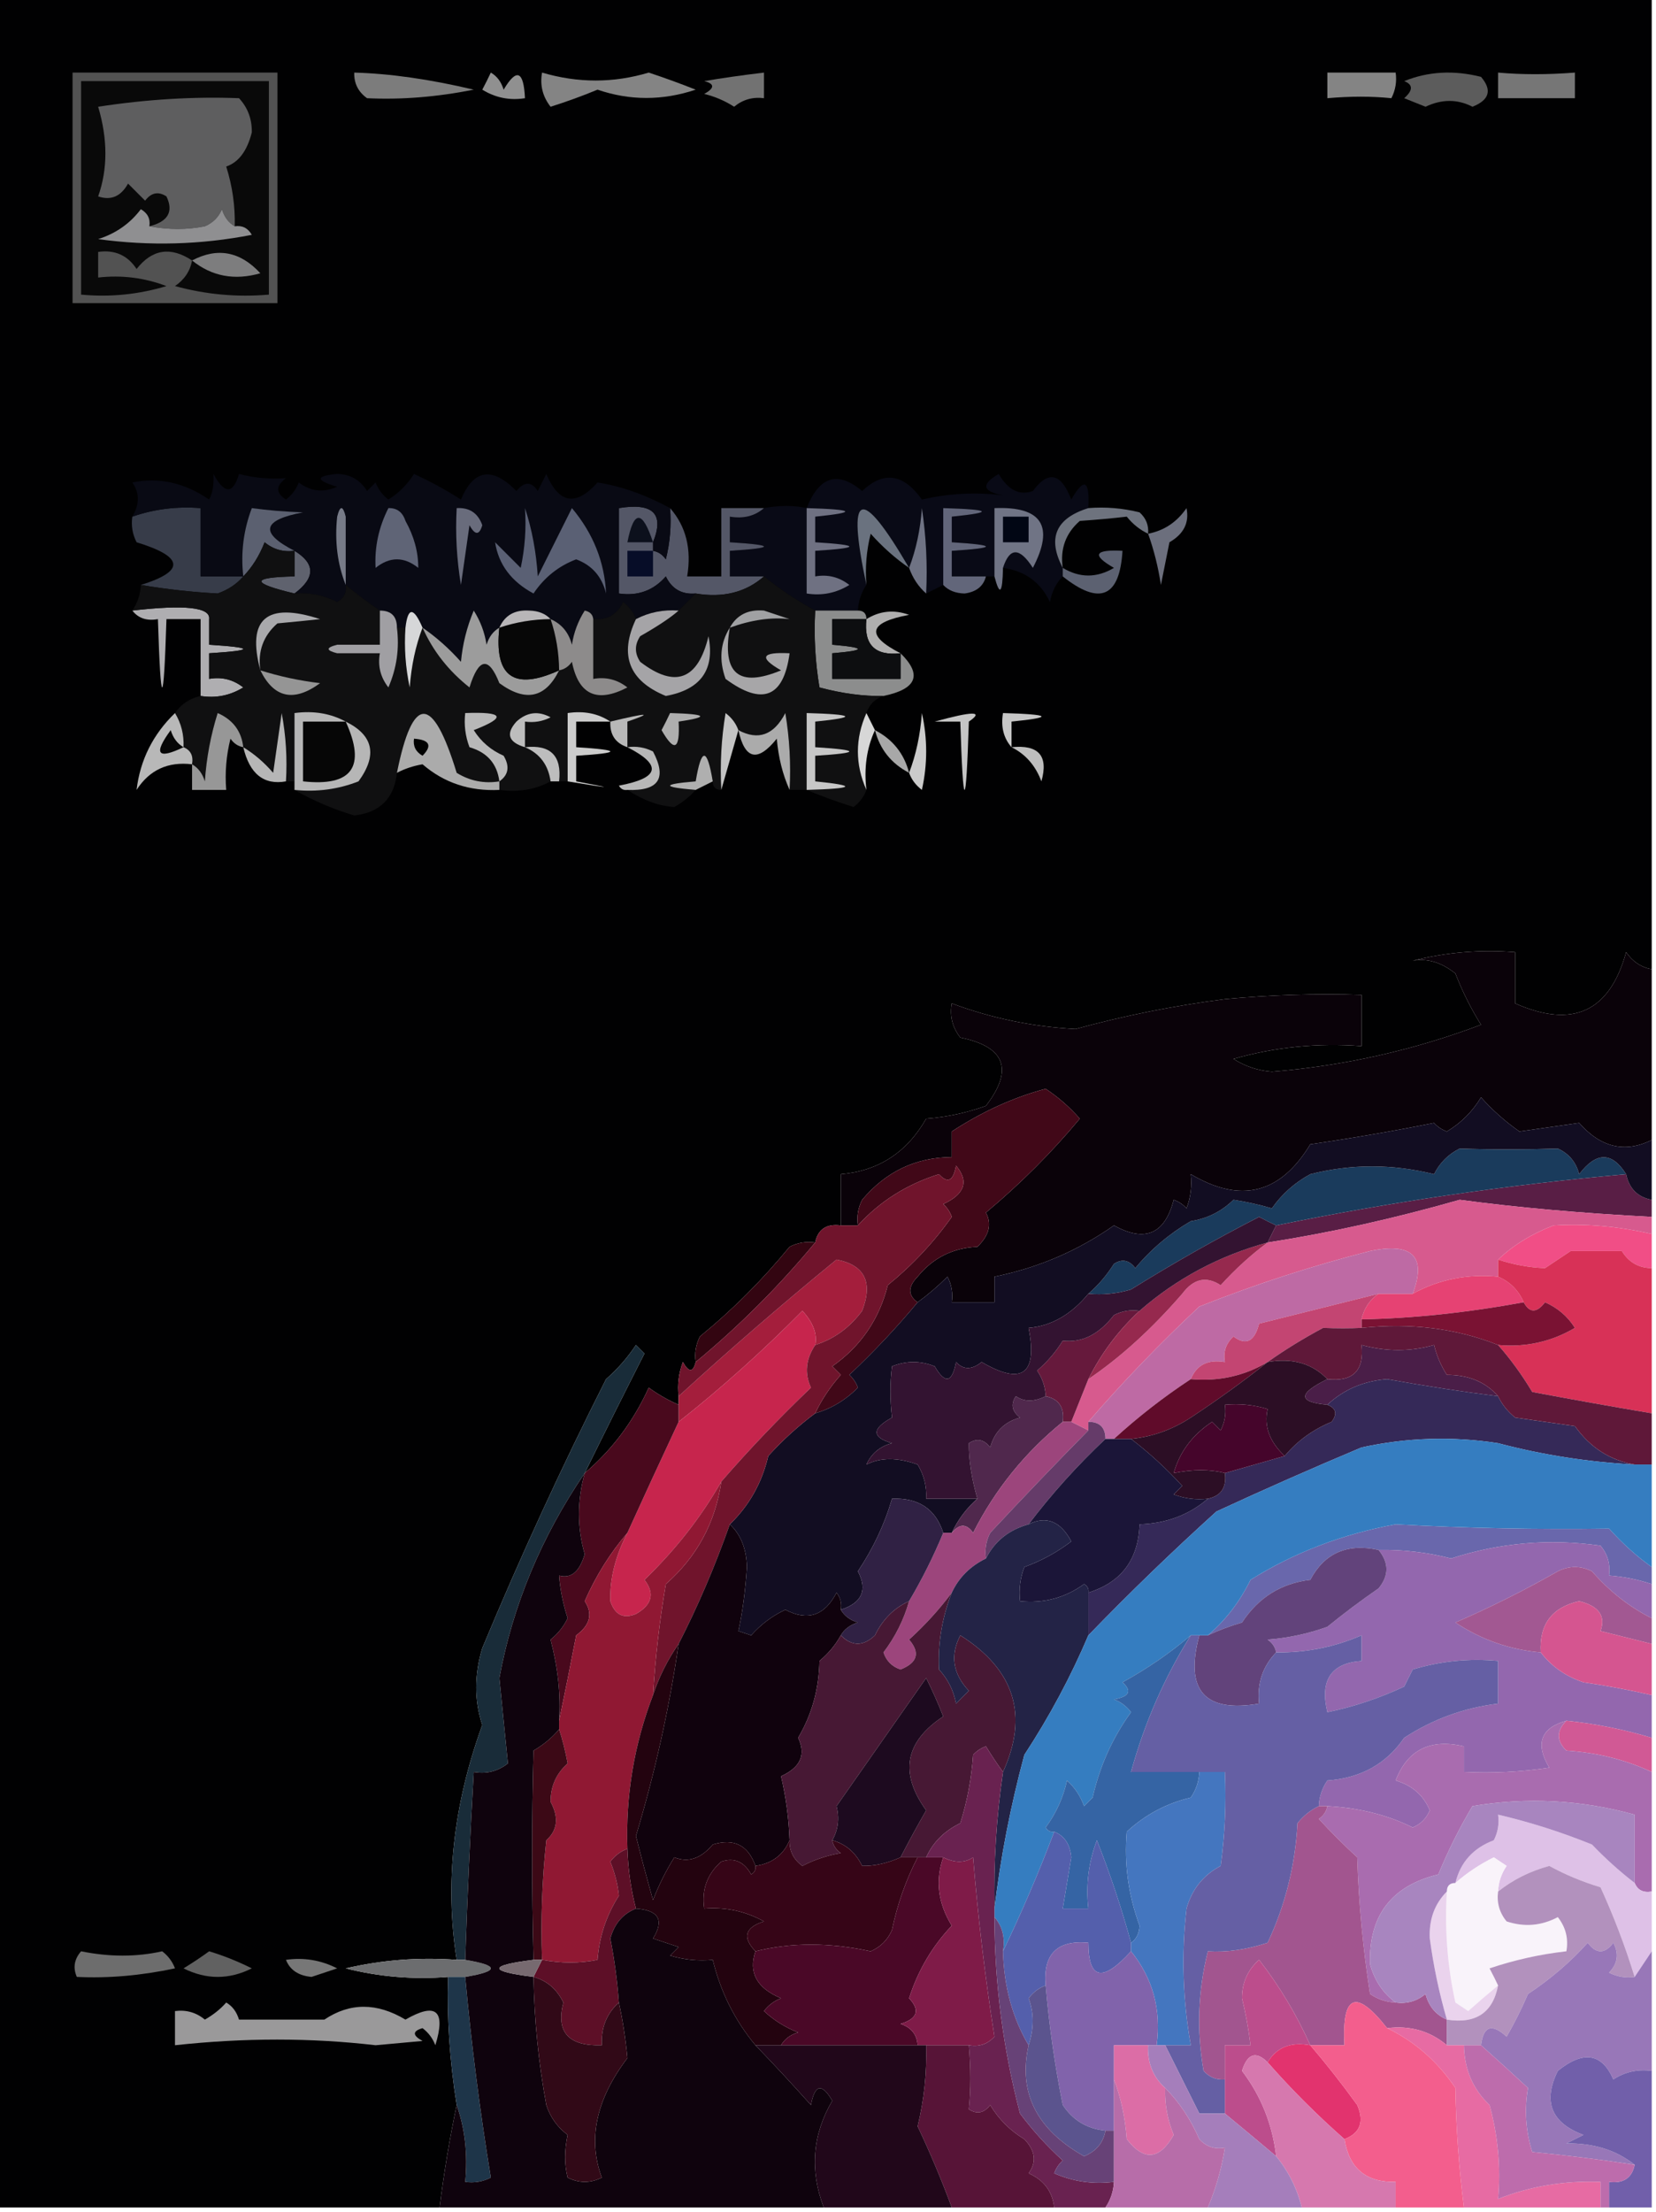 <?xml version="1.0" encoding="UTF-8"?>
<!DOCTYPE svg PUBLIC "-//W3C//DTD SVG 1.1//EN" "http://www.w3.org/Graphics/SVG/1.1/DTD/svg11.dtd">
<svg xmlns="http://www.w3.org/2000/svg" version="1.1" width="194px" height="259px" style="shape-rendering:geometricPrecision; text-rendering:geometricPrecision; image-rendering:optimizeQuality; fill-rule:evenodd; clip-rule:evenodd" xmlns:xlink="http://www.w3.org/1999/xlink">
<g><path style="opacity:1" fill="#010102" d="M -0.5,-0.5 C 64.167,-0.5 128.833,-0.5 193.5,-0.5C 193.5,37.5 193.5,75.5 193.5,113.5C 192.265,113.279 191.265,112.612 190.5,111.5C 188.578,118.481 184.245,120.481 177.5,117.5C 177.5,115.5 177.5,113.5 177.5,111.5C 173.445,111.176 169.445,111.509 165.5,112.5C 167.201,112.19 168.868,112.69 170.5,114C 171.308,116.088 172.308,118.088 173.5,120C 165.622,122.976 157.456,124.81 149,125.5C 147.373,125.375 145.873,124.875 144.5,124C 149.372,122.612 154.372,122.112 159.5,122.5C 159.5,120.5 159.5,118.5 159.5,116.5C 154.156,116.334 148.823,116.501 143.5,117C 137.498,117.777 131.664,118.944 126,120.5C 120.989,120.238 116.156,119.238 111.5,117.5C 111.238,118.978 111.571,120.311 112.5,121.5C 117.768,122.575 118.768,125.242 115.5,129.5C 113.234,130.314 110.9,130.814 108.5,131C 106.241,134.955 102.908,137.122 98.5,137.5C 98.5,139.5 98.5,141.5 98.5,143.5C 96.821,143.285 95.821,143.952 95.5,145.5C 94.448,145.351 93.448,145.517 92.5,146C 89.325,149.876 85.825,153.376 82,156.5C 81.517,157.448 81.35,158.448 81.5,159.5C 81.19,160.738 80.69,160.738 80,159.5C 79.51,160.793 79.343,162.127 79.5,163.5C 79.5,163.833 79.5,164.167 79.5,164.5C 78.279,163.972 77.113,163.305 76,162.5C 74.209,166.439 71.709,169.772 68.5,172.5C 70.775,167.867 73.108,163.2 75.5,158.5C 75.167,158.167 74.833,157.833 74.5,157.5C 73.52,158.981 72.353,160.315 71,161.5C 65.782,171.819 60.949,182.319 56.5,193C 55.554,196.143 55.554,199.143 56.5,202C 53.092,211.364 52.092,220.531 53.5,229.5C 49.116,229.174 44.783,229.508 40.5,230.5C 44.445,231.491 48.445,231.824 52.5,231.5C 52.349,236.353 52.682,241.353 53.5,246.5C 52.673,250.439 52.006,254.439 51.5,258.5C 34.167,258.5 16.833,258.5 -0.5,258.5C -0.5,172.167 -0.5,85.833 -0.5,-0.5 Z"/></g>
<g><path style="opacity:1" fill="#727272" d="M 82.5,9.5 C 84.475,9.158 86.808,8.825 89.5,8.5C 89.5,9.5 89.5,10.5 89.5,11.5C 88.178,11.33 87.011,11.663 86,12.5C 84.933,11.809 83.766,11.309 82.5,11C 83.738,10.31 83.738,9.81 82.5,9.5 Z"/></g>
<g><path style="opacity:1" fill="#848484" d="M 63.5,8.5 C 67.699,9.74 71.866,9.74 76,8.5C 77.825,9.103 79.659,9.77 81.5,10.5C 77.62,11.795 73.786,11.795 70,10.5C 68.215,11.24 66.382,11.907 64.5,12.5C 63.571,11.311 63.238,9.978 63.5,8.5 Z"/></g>
<g><path style="opacity:1" fill="#848484" d="M 155.5,8.5 C 158.167,8.5 160.833,8.5 163.5,8.5C 163.649,9.552 163.483,10.552 163,11.5C 160.712,11.262 158.212,11.262 155.5,11.5C 155.5,10.5 155.5,9.5 155.5,8.5 Z"/></g>
<g><path style="opacity:1" fill="#7c7c7c" d="M 41.5,8.5 C 45.688,8.615 50.354,9.281 55.5,10.5C 51.171,11.36 47.005,11.694 43,11.5C 41.961,10.756 41.461,9.756 41.5,8.5 Z"/></g>
<g><path style="opacity:1" fill="#909090" d="M 57.5,8.5 C 58.222,8.918 58.722,9.584 59,10.5C 60.516,7.949 61.349,8.282 61.5,11.5C 59.712,11.785 58.045,11.452 56.5,10.5C 56.863,9.817 57.196,9.15 57.5,8.5 Z"/></g>
<g><path style="opacity:1" fill="#5c5c5c" d="M 164.5,9.5 C 167.304,8.362 170.304,8.195 173.5,9C 174.821,10.544 174.488,11.711 172.5,12.5C 170.744,11.593 168.911,11.593 167,12.5C 166.167,12.167 165.333,11.833 164.5,11.5C 165.55,10.571 165.55,9.905 164.5,9.5 Z"/></g>
<g><path style="opacity:1" fill="#767676" d="M 175.5,8.5 C 178.29,8.751 181.29,8.751 184.5,8.5C 184.5,9.5 184.5,10.5 184.5,11.5C 181.5,11.5 178.5,11.5 175.5,11.5C 175.5,10.5 175.5,9.5 175.5,8.5 Z"/></g>
<g><path style="opacity:1" fill="#525252" d="M 8.5,8.5 C 16.5,8.5 24.5,8.5 32.5,8.5C 32.5,17.5 32.5,26.5 32.5,35.5C 24.5,35.5 16.5,35.5 8.5,35.5C 8.5,26.5 8.5,17.5 8.5,8.5 Z"/></g>
<g><path style="opacity:1" fill="#090909" d="M 22.5,30.5 C 19.991,28.843 17.825,29.176 16,31.5C 14.951,29.893 13.451,29.227 11.5,29.5C 11.5,30.5 11.5,31.5 11.5,32.5C 14.247,32.187 16.913,32.52 19.5,33.5C 16.232,34.487 12.898,34.82 9.5,34.5C 9.5,26.167 9.5,17.833 9.5,9.5C 16.833,9.5 24.167,9.5 31.5,9.5C 31.5,17.833 31.5,26.167 31.5,34.5C 27.774,34.823 24.107,34.489 20.5,33.5C 21.612,32.735 22.279,31.735 22.5,30.5 Z"/></g>
<g><path style="opacity:1" fill="#5e5e5f" d="M 27.5,26.5 C 26.778,26.082 26.278,25.416 26,24.5C 25.612,25.428 24.945,26.095 24,26.5C 21.919,26.915 19.753,26.915 17.5,26.5C 19.687,25.951 20.354,24.785 19.5,23C 18.551,22.383 17.718,22.549 17,23.5C 16.333,22.833 15.667,22.167 15,21.5C 14.163,23.007 12.996,23.507 11.5,23C 12.629,19.801 12.629,16.301 11.5,12.5C 17.174,11.629 22.674,11.296 28,11.5C 29.023,12.6 29.523,13.933 29.5,15.5C 28.953,17.675 27.953,19.009 26.5,19.5C 27.223,21.782 27.557,24.116 27.5,26.5 Z"/></g>
<g><path style="opacity:1" fill="#8f8f91" d="M 17.5,26.5 C 19.753,26.915 21.919,26.915 24,26.5C 24.945,26.095 25.612,25.428 26,24.5C 26.278,25.416 26.778,26.082 27.5,26.5C 28.376,26.369 29.043,26.703 29.5,27.5C 23.528,28.664 17.528,28.83 11.5,28C 13.564,27.347 15.231,26.18 16.5,24.5C 17.297,24.957 17.631,25.624 17.5,26.5 Z"/></g>
<g><path style="opacity:1" fill="#7d7d7e" d="M 22.5,30.5 C 25.475,28.939 28.142,29.439 30.5,32C 27.479,32.867 24.812,32.367 22.5,30.5 Z"/></g>
<g><path style="opacity:1" fill="#090a16" d="M 127.5,59.5 C 123.67,60.689 122.67,63.022 124.5,66.5C 124.5,66.833 124.5,67.167 124.5,67.5C 123.732,68.263 123.232,69.263 123,70.5C 121.913,68.186 120.079,66.852 117.5,66.5C 118.279,64.073 119.446,64.073 121,66.5C 123.553,61.609 122.053,59.276 116.5,59.5C 116.5,62.167 116.5,64.833 116.5,67.5C 116.167,67.5 115.833,67.5 115.5,67.5C 114.167,67.5 112.833,67.5 111.5,67.5C 111.5,66.5 111.5,65.5 111.5,64.5C 116.833,64.167 116.833,63.833 111.5,63.5C 111.5,62.5 111.5,61.5 111.5,60.5C 116.5,59.997 116.167,59.664 110.5,59.5C 110.5,62.5 110.5,65.5 110.5,68.5C 109.833,68.833 109.167,69.167 108.5,69.5C 108.665,66.15 108.498,62.817 108,59.5C 107.814,62.036 107.314,64.369 106.5,66.5C 100.801,56.745 99.134,57.412 101.5,68.5C 100.89,69.391 100.557,70.391 100.5,71.5C 98.833,71.5 97.167,71.5 95.5,71.5C 93.391,70.35 91.391,69.016 89.5,67.5C 88.167,67.5 86.833,67.5 85.5,67.5C 85.5,66.5 85.5,65.5 85.5,64.5C 90.833,64.167 90.833,63.833 85.5,63.5C 85.5,62.5 85.5,61.5 85.5,60.5C 87.099,60.768 88.432,60.434 89.5,59.5C 91.335,59.166 93.002,59.166 94.5,59.5C 95.978,55.77 98.145,55.103 101,57.5C 103.511,55.128 105.844,55.462 108,58.5C 111.102,57.778 114.268,57.611 117.5,58C 115.071,57.549 114.904,56.715 117,55.5C 118.101,57.394 119.434,58.061 121,57.5C 122.806,55.048 124.306,55.381 125.5,58.5C 127.005,55.869 127.671,56.203 127.5,59.5 Z"/></g>
<g><path style="opacity:1" fill="#6e737e" d="M 127.5,59.5 C 129.527,59.338 131.527,59.505 133.5,60C 134.252,60.671 134.586,61.504 134.5,62.5C 133.542,62.047 132.708,61.38 132,60.5C 130.355,60.693 128.521,60.86 126.5,61C 124.845,62.444 124.178,64.278 124.5,66.5C 122.67,63.022 123.67,60.689 127.5,59.5 Z"/></g>
<g><path style="opacity:1" fill="#6a727f" d="M 106.5,66.5 C 104.871,65.375 103.371,64.041 102,62.5C 101.505,64.473 101.338,66.473 101.5,68.5C 99.134,57.412 100.801,56.745 106.5,66.5 Z"/></g>
<g><path style="opacity:1" fill="#6f7182" d="M 94.5,59.5 C 100.167,59.664 100.5,59.997 95.5,60.5C 95.5,61.5 95.5,62.5 95.5,63.5C 100.833,63.833 100.833,64.167 95.5,64.5C 95.5,65.5 95.5,66.5 95.5,67.5C 96.978,67.238 98.311,67.571 99.5,68.5C 97.955,69.452 96.288,69.785 94.5,69.5C 94.5,66.167 94.5,62.833 94.5,59.5 Z"/></g>
<g><path style="opacity:1" fill="#6c6f7d" d="M 134.5,62.5 C 136.371,62.141 137.871,61.141 139,59.5C 139.345,61.201 138.678,62.534 137,63.5C 136.667,65.167 136.333,66.833 136,68.5C 135.685,66.414 135.185,64.414 134.5,62.5 Z"/></g>
<g><path style="opacity:1" fill="#62667a" d="M 115.5,67.5 C 115.209,68.649 114.376,69.316 113,69.5C 111.93,69.472 111.097,69.139 110.5,68.5C 110.5,65.5 110.5,62.5 110.5,59.5C 116.167,59.664 116.5,59.997 111.5,60.5C 111.5,61.5 111.5,62.5 111.5,63.5C 116.833,63.833 116.833,64.167 111.5,64.5C 111.5,65.5 111.5,66.5 111.5,67.5C 112.833,67.5 114.167,67.5 115.5,67.5 Z"/></g>
<g><path style="opacity:1" fill="#707485" d="M 117.5,66.5 C 117.444,69.517 117.11,69.85 116.5,67.5C 116.5,64.833 116.5,62.167 116.5,59.5C 122.053,59.276 123.553,61.609 121,66.5C 119.446,64.073 118.279,64.073 117.5,66.5 Z"/></g>
<g><path style="opacity:1" fill="#010614" d="M 117.5,60.5 C 118.5,60.5 119.5,60.5 120.5,60.5C 120.5,61.5 120.5,62.5 120.5,63.5C 119.5,63.5 118.5,63.5 117.5,63.5C 117.5,62.5 117.5,61.5 117.5,60.5 Z"/></g>
<g><path style="opacity:1" fill="#373c49" d="M 28.5,67.5 C 27.739,68.391 26.739,69.058 25.5,69.5C 22.484,69.336 19.484,69.003 16.5,68.5C 21.727,66.873 21.561,65.206 16,63.5C 15.517,62.552 15.351,61.552 15.5,60.5C 18.055,59.612 20.721,59.279 23.5,59.5C 23.5,62.167 23.5,64.833 23.5,67.5C 25.167,67.5 26.833,67.5 28.5,67.5 Z"/></g>
<g><path style="opacity:1" fill="#6f7384" d="M 108.5,69.5 C 107.599,68.71 106.932,67.71 106.5,66.5C 107.314,64.369 107.814,62.036 108,59.5C 108.498,62.817 108.665,66.15 108.5,69.5 Z"/></g>
<g><path style="opacity:1" fill="#5c6171" d="M 124.5,67.5 C 124.5,67.167 124.5,66.833 124.5,66.5C 126.484,67.694 128.484,67.694 130.5,66.5C 127.869,64.995 128.203,64.329 131.5,64.5C 131.171,69.946 128.837,70.946 124.5,67.5 Z"/></g>
<g><path style="opacity:1" fill="#5f626e" d="M 34.5,64.5 C 36.957,66.001 36.957,67.668 34.5,69.5C 29.34,68.272 29.34,67.605 34.5,67.5C 34.5,66.5 34.5,65.5 34.5,64.5 Z"/></g>
<g><path style="opacity:1" fill="#545767" d="M 76.5,63.5 C 76.5,63.833 76.5,64.167 76.5,64.5C 77.117,64.611 77.617,64.944 78,65.5C 78.496,63.527 78.662,61.527 78.5,59.5C 80.369,61.635 81.036,64.302 80.5,67.5C 81.833,67.5 83.167,67.5 84.5,67.5C 84.5,64.833 84.5,62.167 84.5,59.5C 86.167,59.5 87.833,59.5 89.5,59.5C 88.432,60.434 87.099,60.768 85.5,60.5C 85.5,61.5 85.5,62.5 85.5,63.5C 90.833,63.833 90.833,64.167 85.5,64.5C 85.5,65.5 85.5,66.5 85.5,67.5C 86.833,67.5 88.167,67.5 89.5,67.5C 87.365,69.369 84.698,70.036 81.5,69.5C 79.876,69.64 78.71,68.973 78,67.5C 76.556,69.155 74.722,69.822 72.5,69.5C 72.5,66.167 72.5,62.833 72.5,59.5C 76.517,58.839 77.85,60.172 76.5,63.5 Z"/></g>
<g><path style="opacity:1" fill="#070d28" d="M 76.5,64.5 C 76.5,65.5 76.5,66.5 76.5,67.5C 75.5,67.5 74.5,67.5 73.5,67.5C 73.5,66.5 73.5,65.5 73.5,64.5C 74.5,64.5 75.5,64.5 76.5,64.5 Z"/></g>
<g><path style="opacity:1" fill="#090a14" d="M 78.5,59.5 C 78.662,61.527 78.496,63.527 78,65.5C 77.617,64.944 77.117,64.611 76.5,64.5C 76.5,64.167 76.5,63.833 76.5,63.5C 77.85,60.172 76.517,58.839 72.5,59.5C 72.5,62.833 72.5,66.167 72.5,69.5C 74.722,69.822 76.556,69.155 78,67.5C 78.71,68.973 79.876,69.64 81.5,69.5C 80.833,70.167 80.167,70.833 79.5,71.5C 77.709,71.366 76.042,71.699 74.5,72.5C 74.217,71.711 73.717,71.044 73,70.5C 72.29,71.973 71.124,72.64 69.5,72.5C 69.44,71.957 69.107,71.624 68.5,71.5C 67.719,72.729 67.219,74.062 67,75.5C 66.623,74.058 65.79,73.058 64.5,72.5C 63.903,71.861 63.07,71.528 62,71.5C 60.301,71.387 59.134,72.053 58.5,73.5C 57.778,73.918 57.278,74.584 57,75.5C 56.781,74.062 56.281,72.729 55.5,71.5C 54.692,73.423 54.192,75.423 54,77.5C 52.629,75.959 51.129,74.625 49.5,73.5C 48.452,71.067 47.786,71.067 47.5,73.5C 47.167,73.5 46.833,73.5 46.5,73.5C 46.5,72.167 45.833,71.5 44.5,71.5C 43.117,70.557 41.784,69.557 40.5,68.5C 40.631,69.376 40.297,70.043 39.5,70.5C 37.929,69.691 36.262,69.357 34.5,69.5C 36.957,67.668 36.957,66.001 34.5,64.5C 30.381,62.396 30.714,60.896 35.5,60C 33.343,59.922 31.343,59.755 29.5,59.5C 28.52,62.087 28.187,64.753 28.5,67.5C 26.833,67.5 25.167,67.5 23.5,67.5C 23.5,64.833 23.5,62.167 23.5,59.5C 20.721,59.279 18.055,59.612 15.5,60.5C 16.363,59.06 16.363,57.726 15.5,56.5C 18.626,55.858 21.626,56.525 24.5,58.5C 24.911,57.738 25.077,56.738 25,55.5C 26.309,57.891 27.309,57.891 28,55.5C 29.722,55.962 31.555,56.128 33.5,56C 32.289,56.893 32.289,57.726 33.5,58.5C 34.192,57.975 34.692,57.308 35,56.5C 36.388,57.554 37.888,57.72 39.5,57C 36.937,56.237 36.937,55.737 39.5,55.5C 41.029,55.529 42.196,56.196 43,57.5C 43.333,57.167 43.667,56.833 44,56.5C 44.308,57.308 44.808,57.975 45.5,58.5C 46.719,57.737 47.719,56.737 48.5,55.5C 50.413,56.373 52.247,57.373 54,58.5C 55.493,54.942 57.66,54.609 60.5,57.5C 61.425,56.359 62.259,56.359 63,57.5C 63.333,56.833 63.667,56.167 64,55.5C 65.478,58.993 67.478,59.326 70,56.5C 72.754,56.925 75.587,57.925 78.5,59.5 Z"/></g>
<g><path style="opacity:1" fill="#5a6074" d="M 61.5,59.5 C 62.317,61.969 62.817,64.635 63,67.5C 64.333,64.833 65.667,62.167 67,59.5C 69.49,62.465 70.824,65.798 71,69.5C 70.519,67.522 69.353,66.189 67.5,65.5C 65.429,66.286 63.762,67.619 62.5,69.5C 59.901,68.101 58.401,66.101 58,63.5C 59,64.5 60,65.5 61,66.5C 61.497,64.19 61.663,61.857 61.5,59.5 Z"/></g>
<g><path style="opacity:1" fill="#5f6476" d="M 45.5,59.5 C 46.497,59.47 47.164,59.97 47.5,61C 48.504,62.798 49.004,64.632 49,66.5C 47.333,65.167 45.667,65.167 44,66.5C 43.865,64.078 44.365,61.745 45.5,59.5 Z"/></g>
<g><path style="opacity:1" fill="#5b6070" d="M 34.5,64.5 C 33.178,64.67 32.011,64.337 31,63.5C 30.392,65.066 29.558,66.4 28.5,67.5C 28.187,64.753 28.52,62.087 29.5,59.5C 31.343,59.755 33.343,59.922 35.5,60C 30.714,60.896 30.381,62.396 34.5,64.5 Z"/></g>
<g><path style="opacity:1" fill="#0c101c" d="M 76.5,63.5 C 75.5,63.5 74.5,63.5 73.5,63.5C 74.246,59.69 75.246,59.69 76.5,63.5 Z"/></g>
<g><path style="opacity:1" fill="#696c7c" d="M 53.5,59.5 C 54.995,59.415 55.995,60.081 56.5,61.5C 56.154,62.696 55.654,62.696 55,61.5C 54.667,63.833 54.333,66.167 54,68.5C 53.502,65.518 53.335,62.518 53.5,59.5 Z"/></g>
<g><path style="opacity:1" fill="#777b88" d="M 40.5,68.5 C 39.527,66.052 39.194,63.385 39.5,60.5C 39.833,59.167 40.167,59.167 40.5,60.5C 40.5,63.167 40.5,65.833 40.5,68.5 Z"/></g>
<g><path style="opacity:1" fill="#afaeae" d="M 105.5,76.5 C 102.5,76.833 101.167,75.5 101.5,72.5C 103.068,71.527 104.735,71.36 106.5,72C 101.714,72.896 101.381,74.396 105.5,76.5 Z"/></g>
<g><path style="opacity:1" fill="#afaeb1" d="M 15.5,71.5 C 21.683,70.785 24.683,71.118 24.5,72.5C 24.5,73.5 24.5,74.5 24.5,75.5C 29.833,75.833 29.833,76.167 24.5,76.5C 24.5,77.5 24.5,78.5 24.5,79.5C 25.978,79.238 27.311,79.571 28.5,80.5C 26.955,81.452 25.288,81.785 23.5,81.5C 23.5,78.5 23.5,75.5 23.5,72.5C 22.167,72.5 20.833,72.5 19.5,72.5C 19.167,83.167 18.833,83.167 18.5,72.5C 17.209,72.737 16.209,72.404 15.5,71.5 Z"/></g>
<g><path style="opacity:1" fill="#8c8d8d" d="M 95.5,71.5 C 97.167,71.5 98.833,71.5 100.5,71.5C 101.167,71.5 101.5,71.833 101.5,72.5C 100.167,72.5 98.833,72.5 97.5,72.5C 97.5,73.5 97.5,74.5 97.5,75.5C 101.5,75.833 101.5,76.167 97.5,76.5C 97.5,77.5 97.5,78.5 97.5,79.5C 100.167,79.5 102.833,79.5 105.5,79.5C 105.5,78.5 105.5,77.5 105.5,76.5C 108.074,79.017 107.408,80.684 103.5,81.5C 101.141,81.544 98.641,81.21 96,80.5C 95.502,77.518 95.335,74.518 95.5,71.5 Z"/></g>
<g><path style="opacity:1" fill="#0d0e10" d="M 101.5,72.5 C 101.167,75.5 102.5,76.833 105.5,76.5C 105.5,77.5 105.5,78.5 105.5,79.5C 102.833,79.5 100.167,79.5 97.5,79.5C 97.5,78.5 97.5,77.5 97.5,76.5C 101.5,76.167 101.5,75.833 97.5,75.5C 97.5,74.5 97.5,73.5 97.5,72.5C 98.833,72.5 100.167,72.5 101.5,72.5 Z"/></g>
<g><path style="opacity:1" fill="#101011" d="M 34.5,64.5 C 34.5,65.5 34.5,66.5 34.5,67.5C 29.34,67.605 29.34,68.272 34.5,69.5C 36.262,69.357 37.929,69.691 39.5,70.5C 40.297,70.043 40.631,69.376 40.5,68.5C 41.784,69.557 43.117,70.557 44.5,71.5C 44.5,72.833 44.5,74.167 44.5,75.5C 42.833,75.5 41.167,75.5 39.5,75.5C 38.167,75.833 38.167,76.167 39.5,76.5C 41.167,76.5 42.833,76.5 44.5,76.5C 44.238,77.978 44.571,79.311 45.5,80.5C 46.474,78.257 46.808,75.924 46.5,73.5C 46.833,73.5 47.167,73.5 47.5,73.5C 47.337,75.857 47.503,78.19 48,80.5C 48.186,77.964 48.686,75.631 49.5,73.5C 50.713,76.225 52.546,78.559 55,80.5C 56.088,77.007 57.255,76.841 58.5,80C 61.57,82.245 63.904,81.745 65.5,78.5C 66.117,78.389 66.617,78.056 67,77.5C 67.766,81.362 69.932,82.362 73.5,80.5C 72.311,79.571 70.978,79.238 69.5,79.5C 69.5,77.167 69.5,74.833 69.5,72.5C 71.124,72.64 72.29,71.973 73,70.5C 73.717,71.044 74.217,71.711 74.5,72.5C 72.512,76.724 73.678,79.724 78,81.5C 82.098,80.755 83.765,78.421 83,74.5C 81.762,79.637 79.095,80.637 75,77.5C 74.333,76.5 74.333,75.5 75,74.5C 77.087,73.312 78.587,72.312 79.5,71.5C 80.167,70.833 80.833,70.167 81.5,69.5C 84.698,70.036 87.365,69.369 89.5,67.5C 91.391,69.016 93.391,70.35 95.5,71.5C 95.335,74.518 95.502,77.518 96,80.5C 98.641,81.21 101.141,81.544 103.5,81.5C 102.5,81.833 101.833,82.5 101.5,83.5C 100.167,86.5 100.167,89.5 101.5,92.5C 101.217,93.289 100.717,93.956 100,94.5C 98.052,93.891 96.218,93.224 94.5,92.5C 93.833,92.5 93.167,92.5 92.5,92.5C 92.665,89.482 92.498,86.482 92,83.5C 90.662,86.082 88.829,86.749 86.5,85.5C 86.217,84.711 85.717,84.044 85,83.5C 84.502,86.482 84.335,89.482 84.5,92.5C 83.833,92.5 83.5,92.167 83.5,91.5C 82.833,87.5 82.167,87.5 81.5,91.5C 77.5,91.833 77.5,92.167 81.5,92.5C 80.828,93.267 79.995,93.934 79,94.5C 77.208,94.398 75.375,93.732 73.5,92.5C 77.161,92.65 78.161,91.15 76.5,88C 75.552,87.517 74.552,87.35 73.5,87.5C 73.5,86.5 73.5,85.5 73.5,84.5C 76.595,83.441 75.928,83.441 71.5,84.5C 70.081,83.549 68.415,83.216 66.5,83.5C 66.5,86.167 66.5,88.833 66.5,91.5C 66.167,91.5 65.833,91.5 65.5,91.5C 65.833,88.5 64.5,87.167 61.5,87.5C 63.229,88.236 64.229,89.57 64.5,91.5C 62.735,92.461 60.735,92.795 58.5,92.5C 58.5,92.167 58.5,91.833 58.5,91.5C 56.712,91.785 55.045,91.452 53.5,90.5C 50.684,81.294 48.35,81.294 46.5,90.5C 46.182,93.485 44.515,95.151 41.5,95.5C 38.966,94.727 36.633,93.727 34.5,92.5C 37.119,92.768 39.619,92.435 42,91.5C 44.245,88.43 43.745,86.097 40.5,84.5C 38.735,83.539 36.735,83.205 34.5,83.5C 34.5,86.167 34.5,88.833 34.5,91.5C 34.167,91.5 33.833,91.5 33.5,91.5C 33.664,88.813 33.497,86.146 33,83.5C 32.667,85.833 32.333,88.167 32,90.5C 30.961,89.29 29.794,88.29 28.5,87.5C 28.288,85.616 27.288,84.283 25.5,83.5C 24.682,86.107 24.182,88.774 24,91.5C 23.722,90.584 23.222,89.918 22.5,89.5C 22.672,88.508 22.338,87.842 21.5,87.5C 21.567,86.041 21.234,84.708 20.5,83.5C 21.222,82.449 22.222,81.782 23.5,81.5C 25.288,81.785 26.955,81.452 28.5,80.5C 27.311,79.571 25.978,79.238 24.5,79.5C 24.5,78.5 24.5,77.5 24.5,76.5C 29.833,76.167 29.833,75.833 24.5,75.5C 24.5,74.5 24.5,73.5 24.5,72.5C 24.683,71.118 21.683,70.785 15.5,71.5C 16.11,70.609 16.443,69.609 16.5,68.5C 19.484,69.003 22.484,69.336 25.5,69.5C 26.739,69.058 27.739,68.391 28.5,67.5C 29.558,66.4 30.392,65.066 31,63.5C 32.011,64.337 33.178,64.67 34.5,64.5 Z"/></g>
<g><path style="opacity:1" fill="#9c9c9c" d="M 58.5,73.5 C 57.871,79.247 60.205,80.914 65.5,78.5C 63.904,81.745 61.57,82.245 58.5,80C 57.255,76.841 56.088,77.007 55,80.5C 52.546,78.559 50.713,76.225 49.5,73.5C 51.129,74.625 52.629,75.959 54,77.5C 54.192,75.423 54.692,73.423 55.5,71.5C 56.281,72.729 56.781,74.062 57,75.5C 57.278,74.584 57.778,73.918 58.5,73.5 Z"/></g>
<g><path style="opacity:1" fill="#959595" d="M 30.5,78.5 C 32.746,79.21 35.08,79.71 37.5,80C 34.43,82.245 32.096,81.745 30.5,78.5 Z"/></g>
<g><path style="opacity:1" fill="#d6d7d8" d="M 49.5,73.5 C 48.686,75.631 48.186,77.964 48,80.5C 47.503,78.19 47.337,75.857 47.5,73.5C 47.786,71.067 48.452,71.067 49.5,73.5 Z"/></g>
<g><path style="opacity:1" fill="#070707" d="M 64.5,72.5 C 65.15,74.435 65.483,76.435 65.5,78.5C 60.205,80.914 57.871,79.247 58.5,73.5C 60.435,72.85 62.435,72.517 64.5,72.5 Z"/></g>
<g><path style="opacity:1" fill="#a09fa3" d="M 44.5,71.5 C 45.833,71.5 46.5,72.167 46.5,73.5C 46.808,75.924 46.474,78.257 45.5,80.5C 44.571,79.311 44.238,77.978 44.5,76.5C 42.833,76.5 41.167,76.5 39.5,76.5C 38.167,76.167 38.167,75.833 39.5,75.5C 41.167,75.5 42.833,75.5 44.5,75.5C 44.5,74.167 44.5,72.833 44.5,71.5 Z"/></g>
<g><path style="opacity:1" fill="#a9a9ac" d="M 30.5,78.5 C 28.887,72.458 31.22,70.458 37.5,72.5C 36.091,72.654 34.424,72.821 32.5,73C 30.845,74.444 30.178,76.278 30.5,78.5 Z"/></g>
<g><path style="opacity:1" fill="#8d8b8b" d="M 69.5,72.5 C 69.5,74.833 69.5,77.167 69.5,79.5C 70.978,79.238 72.311,79.571 73.5,80.5C 69.932,82.362 67.766,81.362 67,77.5C 66.617,78.056 66.117,78.389 65.5,78.5C 65.483,76.435 65.15,74.435 64.5,72.5C 65.79,73.058 66.623,74.058 67,75.5C 67.219,74.062 67.719,72.729 68.5,71.5C 69.107,71.624 69.44,71.957 69.5,72.5 Z"/></g>
<g><path style="opacity:1" fill="#a0a1a3" d="M 85.5,73.5 C 86.312,72.007 87.645,71.34 89.5,71.5C 90.5,71.833 91.5,72.167 92.5,72.5C 90.37,72.251 88.037,72.585 85.5,73.5 Z"/></g>
<g><path style="opacity:1" fill="#b8b6b8" d="M 64.5,72.5 C 62.435,72.517 60.435,72.85 58.5,73.5C 59.134,72.053 60.301,71.387 62,71.5C 63.07,71.528 63.903,71.861 64.5,72.5 Z"/></g>
<g><path style="opacity:1" fill="#a5a4a7" d="M 79.5,71.5 C 78.587,72.312 77.087,73.312 75,74.5C 74.333,75.5 74.333,76.5 75,77.5C 79.095,80.637 81.762,79.637 83,74.5C 83.765,78.421 82.098,80.755 78,81.5C 73.678,79.724 72.512,76.724 74.5,72.5C 76.042,71.699 77.709,71.366 79.5,71.5 Z"/></g>
<g><path style="opacity:1" fill="#a7a6a8" d="M 85.5,73.5 C 84.555,78.895 86.555,80.561 91.5,78.5C 88.869,76.995 89.203,76.329 92.5,76.5C 91.809,81.678 89.309,82.678 85,79.5C 84.211,77.288 84.377,75.288 85.5,73.5 Z"/></g>
<g><path style="opacity:1" fill="#cbcbcb" d="M 106.5,90.5 C 107.314,88.369 107.814,86.036 108,83.5C 108.667,86.5 108.667,89.5 108,92.5C 107.283,91.956 106.783,91.289 106.5,90.5 Z"/></g>
<g><path style="opacity:1" fill="#b8b8b8" d="M 73.5,87.5 C 72.094,87.027 71.427,86.027 71.5,84.5C 75.928,83.441 76.595,83.441 73.5,84.5C 73.5,85.5 73.5,86.5 73.5,87.5 Z"/></g>
<g><path style="opacity:1" fill="#c5c5c5" d="M 109.5,84.5 C 113.991,83.259 115.324,83.259 113.5,84.5C 113.167,95.167 112.833,95.167 112.5,84.5C 111.5,84.5 110.5,84.5 109.5,84.5 Z"/></g>
<g><path style="opacity:1" fill="#c7c7c7" d="M 118.5,87.5 C 117.566,86.432 117.232,85.099 117.5,83.5C 123.167,83.664 123.5,83.997 118.5,84.5C 118.5,85.5 118.5,86.5 118.5,87.5 Z"/></g>
<g><path style="opacity:1" fill="#b8b8b8" d="M 20.5,83.5 C 21.234,84.708 21.567,86.041 21.5,87.5C 22.338,87.842 22.672,88.508 22.5,89.5C 19.675,89.162 17.508,90.162 16,92.5C 16.418,88.997 17.918,85.997 20.5,83.5 Z"/></g>
<g><path style="opacity:1" fill="#ababab" d="M 58.5,91.5 C 58.5,91.833 58.5,92.167 58.5,92.5C 55.016,92.672 52.016,91.672 49.5,89.5C 48.416,89.685 47.416,90.018 46.5,90.5C 48.35,81.294 50.684,81.294 53.5,90.5C 55.045,91.452 56.712,91.785 58.5,91.5 Z"/></g>
<g><path style="opacity:1" fill="#bdbdbd" d="M 61.5,87.5 C 59.556,86.922 59.223,85.922 60.5,84.5C 61.723,83.386 63.056,83.219 64.5,84C 63.552,84.483 62.552,84.65 61.5,84.5C 61.5,85.5 61.5,86.5 61.5,87.5 Z"/></g>
<g><path style="opacity:1" fill="#cccccc" d="M 71.5,84.5 C 70.167,84.5 68.833,84.5 67.5,84.5C 67.5,85.5 67.5,86.5 67.5,87.5C 72.833,87.833 72.833,88.167 67.5,88.5C 67.5,89.5 67.5,90.5 67.5,91.5C 72.139,92.371 71.806,92.371 66.5,91.5C 66.5,88.833 66.5,86.167 66.5,83.5C 68.415,83.216 70.081,83.549 71.5,84.5 Z"/></g>
<g><path style="opacity:1" fill="#aeaeae" d="M 78.5,83.5 C 82.838,83.622 83.172,83.955 79.5,84.5C 79.671,87.797 79.005,88.131 77.5,85.5C 77.863,84.817 78.196,84.15 78.5,83.5 Z"/></g>
<g><path style="opacity:1" fill="#ababab" d="M 92.5,92.5 C 91.691,90.708 91.191,88.708 91,86.5C 88.76,89.293 87.26,88.96 86.5,85.5C 88.829,86.749 90.662,86.082 92,83.5C 92.498,86.482 92.665,89.482 92.5,92.5 Z"/></g>
<g><path style="opacity:1" fill="#010201" d="M 48.5,86.5 C 50.337,86.639 50.67,87.306 49.5,88.5C 48.703,88.043 48.369,87.376 48.5,86.5 Z"/></g>
<g><path style="opacity:1" fill="#060606" d="M 21.5,87.5 C 18.443,88.97 17.943,88.303 20,85.5C 20.278,86.416 20.778,87.082 21.5,87.5 Z"/></g>
<g><path style="opacity:1" fill="#b8b8b8" d="M 58.5,91.5 C 58.238,89.436 57.071,88.103 55,87.5C 54.51,86.207 54.343,84.873 54.5,83.5C 59.041,83.331 59.374,83.998 55.5,85.5C 56.347,86.845 57.513,87.845 59,88.5C 59.74,89.749 59.574,90.749 58.5,91.5 Z"/></g>
<g><path style="opacity:1" fill="#bdbdbd" d="M 61.5,87.5 C 64.5,87.167 65.833,88.5 65.5,91.5C 65.167,91.5 64.833,91.5 64.5,91.5C 64.229,89.57 63.229,88.236 61.5,87.5 Z"/></g>
<g><path style="opacity:1" fill="#a8a8a8" d="M 102.5,85.5 C 104.587,86.585 105.92,88.251 106.5,90.5C 104.413,89.415 103.08,87.749 102.5,85.5 Z"/></g>
<g><path style="opacity:1" fill="#b7b7b7" d="M 73.5,87.5 C 74.552,87.35 75.552,87.517 76.5,88C 78.161,91.15 77.161,92.65 73.5,92.5C 73.062,92.565 72.728,92.399 72.5,92C 77.286,91.104 77.619,89.604 73.5,87.5 Z"/></g>
<g><path style="opacity:1" fill="#c7c7c7" d="M 94.5,92.5 C 94.5,89.5 94.5,86.5 94.5,83.5C 100.167,83.664 100.5,83.997 95.5,84.5C 95.5,85.5 95.5,86.5 95.5,87.5C 100.833,87.833 100.833,88.167 95.5,88.5C 95.5,89.5 95.5,90.5 95.5,91.5C 100.5,92.003 100.167,92.336 94.5,92.5 Z"/></g>
<g><path style="opacity:1" fill="#d7d7d7" d="M 101.5,83.5 C 101.833,84.167 102.167,84.833 102.5,85.5C 101.532,87.607 101.198,89.941 101.5,92.5C 100.167,89.5 100.167,86.5 101.5,83.5 Z"/></g>
<g><path style="opacity:1" fill="#bebebe" d="M 118.5,87.5 C 121.68,87.176 122.847,88.51 122,91.5C 121.31,89.65 120.144,88.316 118.5,87.5 Z"/></g>
<g><path style="opacity:1" fill="#c3c3c3" d="M 86.5,85.5 C 85.833,87.833 85.167,90.167 84.5,92.5C 84.335,89.482 84.502,86.482 85,83.5C 85.717,84.044 86.217,84.711 86.5,85.5 Z"/></g>
<g><path style="opacity:1" fill="#b6b6b6" d="M 33.5,91.5 C 30.905,91.96 29.238,90.626 28.5,87.5C 29.794,88.29 30.961,89.29 32,90.5C 32.333,88.167 32.667,85.833 33,83.5C 33.497,86.146 33.664,88.813 33.5,91.5 Z"/></g>
<g><path style="opacity:1" fill="#979797" d="M 28.5,87.5 C 27.883,87.389 27.383,87.056 27,86.5C 26.505,88.473 26.338,90.473 26.5,92.5C 25.167,92.5 23.833,92.5 22.5,92.5C 22.5,91.5 22.5,90.5 22.5,89.5C 23.222,89.918 23.722,90.584 24,91.5C 24.182,88.774 24.682,86.107 25.5,83.5C 27.288,84.283 28.288,85.616 28.5,87.5 Z"/></g>
<g><path style="opacity:1" fill="#b6b6b6" d="M 40.5,84.5 C 43.745,86.097 44.245,88.43 42,91.5C 39.619,92.435 37.119,92.768 34.5,92.5C 34.5,92.167 34.5,91.833 34.5,91.5C 34.5,88.833 34.5,86.167 34.5,83.5C 36.735,83.205 38.735,83.539 40.5,84.5 Z"/></g>
<g><path style="opacity:1" fill="#060606" d="M 40.5,84.5 C 42.914,89.795 41.247,92.129 35.5,91.5C 35.5,89.167 35.5,86.833 35.5,84.5C 37.167,84.5 38.833,84.5 40.5,84.5 Z"/></g>
<g><path style="opacity:1" fill="#afafaf" d="M 83.5,91.5 C 82.833,91.833 82.167,92.167 81.5,92.5C 77.5,92.167 77.5,91.833 81.5,91.5C 82.167,87.5 82.833,87.5 83.5,91.5 Z"/></g>
<g><path style="opacity:1" fill="#0a0209" d="M 193.5,113.5 C 193.5,120.167 193.5,126.833 193.5,133.5C 190.355,135.045 187.521,134.378 185,131.5C 182.667,131.833 180.333,132.167 178,132.5C 176.326,131.324 174.826,129.99 173.5,128.5C 172.5,130.167 171.167,131.5 169.5,132.5C 168.914,132.291 168.414,131.957 168,131.5C 163.233,132.452 158.4,133.285 153.5,134C 149.998,139.801 145.331,140.967 139.5,137.5C 139.657,138.873 139.49,140.207 139,141.5C 138.586,141.043 138.086,140.709 137.5,140.5C 136.46,144.52 134.126,145.52 130.5,143.5C 126.276,146.466 121.609,148.466 116.5,149.5C 116.5,150.5 116.5,151.5 116.5,152.5C 114.833,152.5 113.167,152.5 111.5,152.5C 111.649,151.448 111.483,150.448 111,149.5C 109.855,150.636 108.688,151.636 107.5,152.5C 106.347,151.687 106.347,150.687 107.5,149.5C 109.295,147.297 111.629,146.131 114.5,146C 115.88,144.676 116.214,143.343 115.5,142C 119.527,138.64 123.194,134.973 126.5,131C 125.315,129.647 123.981,128.48 122.5,127.5C 118.738,128.502 115.072,130.169 111.5,132.5C 111.5,133.5 111.5,134.5 111.5,135.5C 107.281,135.528 103.781,137.195 101,140.5C 100.517,141.448 100.351,142.448 100.5,143.5C 99.833,143.5 99.167,143.5 98.5,143.5C 98.5,141.5 98.5,139.5 98.5,137.5C 102.908,137.122 106.241,134.955 108.5,131C 110.9,130.814 113.234,130.314 115.5,129.5C 118.768,125.242 117.768,122.575 112.5,121.5C 111.571,120.311 111.238,118.978 111.5,117.5C 116.156,119.238 120.989,120.238 126,120.5C 131.664,118.944 137.498,117.777 143.5,117C 148.823,116.501 154.156,116.334 159.5,116.5C 159.5,118.5 159.5,120.5 159.5,122.5C 154.372,122.112 149.372,122.612 144.5,124C 145.873,124.875 147.373,125.375 149,125.5C 157.456,124.81 165.622,122.976 173.5,120C 172.308,118.088 171.308,116.088 170.5,114C 168.868,112.69 167.201,112.19 165.5,112.5C 169.445,111.509 173.445,111.176 177.5,111.5C 177.5,113.5 177.5,115.5 177.5,117.5C 184.245,120.481 188.578,118.481 190.5,111.5C 191.265,112.612 192.265,113.279 193.5,113.5 Z"/></g>
<g><path style="opacity:1" fill="#410818" d="M 107.5,152.5 C 105.066,155.438 102.399,158.271 99.5,161C 99.957,161.414 100.291,161.914 100.5,162.5C 99.06,163.952 97.394,164.952 95.5,165.5C 96.252,163.9 97.252,162.4 98.5,161C 98.167,160.667 97.833,160.333 97.5,160C 100.835,157.659 103.002,154.493 104,150.5C 106.883,148.153 109.383,145.486 111.5,142.5C 111.291,141.914 110.957,141.414 110.5,141C 113.038,139.829 113.538,138.329 112,136.5C 111.683,138.301 111.016,138.634 110,137.5C 106.233,138.683 103.067,140.683 100.5,143.5C 100.351,142.448 100.517,141.448 101,140.5C 103.781,137.195 107.281,135.528 111.5,135.5C 111.5,134.5 111.5,133.5 111.5,132.5C 115.072,130.169 118.738,128.502 122.5,127.5C 123.981,128.48 125.315,129.647 126.5,131C 123.194,134.973 119.527,138.64 115.5,142C 116.214,143.343 115.88,144.676 114.5,146C 111.629,146.131 109.295,147.297 107.5,149.5C 106.347,150.687 106.347,151.687 107.5,152.5 Z"/></g>
<g><path style="opacity:1" fill="#591e45" d="M 190.5,137.5 C 190.856,139.19 191.856,140.19 193.5,140.5C 193.5,141.167 193.5,141.833 193.5,142.5C 185.238,142.07 177.738,141.404 171,140.5C 163.323,142.694 155.823,144.36 148.5,145.5C 148.833,144.833 149.167,144.167 149.5,143.5C 162.969,140.739 176.636,138.739 190.5,137.5 Z"/></g>
<g><path style="opacity:1" fill="#1a3b5c" d="M 190.5,137.5 C 176.636,138.739 162.969,140.739 149.5,143.5C 148.85,143.196 148.183,142.863 147.5,142.5C 142.372,145.133 137.372,147.967 132.5,151C 130.866,151.494 129.199,151.66 127.5,151.5C 128.635,150.526 129.635,149.359 130.5,148C 131.449,147.383 132.282,147.549 133,148.5C 134.802,146.322 136.969,144.489 139.5,143C 141.441,142.696 143.107,141.863 144.5,140.5C 145.967,140.723 147.467,141.056 149,141.5C 150.177,139.824 151.677,138.491 153.5,137.5C 158.288,136.289 163.122,136.289 168,137.5C 168.667,136.167 169.667,135.167 171,134.5C 174.789,134.623 178.623,134.623 182.5,134.5C 183.799,135.09 184.632,136.09 185,137.5C 187.008,134.861 188.841,134.861 190.5,137.5 Z"/></g>
<g><path style="opacity:1" fill="#f14e86" d="M 193.5,144.5 C 193.5,145.833 193.5,147.167 193.5,148.5C 191.983,148.489 190.816,147.823 190,146.5C 188,146.5 186,146.5 184,146.5C 183,147.167 182,147.833 181,148.5C 179.171,148.435 177.338,148.102 175.5,147.5C 177.288,145.804 179.455,144.471 182,143.5C 185.734,143.262 189.567,143.595 193.5,144.5 Z"/></g>
<g><path style="opacity:1" fill="#d75a8e" d="M 193.5,142.5 C 193.5,143.167 193.5,143.833 193.5,144.5C 189.567,143.595 185.734,143.262 182,143.5C 179.455,144.471 177.288,145.804 175.5,147.5C 175.5,148.167 175.5,148.833 175.5,149.5C 171.885,149.155 168.552,149.822 165.5,151.5C 167.139,147.132 165.473,145.466 160.5,146.5C 153.737,148.225 147.07,150.391 140.5,153C 135.846,157.351 131.513,161.851 127.5,166.5C 127.5,166.833 127.5,167.167 127.5,167.5C 126.833,167.167 126.167,166.833 125.5,166.5C 126.167,164.833 126.833,163.167 127.5,161.5C 131.263,158.954 134.929,155.621 138.5,151.5C 139.82,149.73 141.32,149.397 143,150.5C 144.73,148.598 146.563,146.931 148.5,145.5C 155.823,144.36 163.323,142.694 171,140.5C 177.738,141.404 185.238,142.07 193.5,142.5 Z"/></g>
<g><path style="opacity:1" fill="#120d22" d="M 193.5,133.5 C 193.5,135.833 193.5,138.167 193.5,140.5C 191.856,140.19 190.856,139.19 190.5,137.5C 188.841,134.861 187.008,134.861 185,137.5C 184.632,136.09 183.799,135.09 182.5,134.5C 178.623,134.623 174.789,134.623 171,134.5C 169.667,135.167 168.667,136.167 168,137.5C 163.122,136.289 158.288,136.289 153.5,137.5C 151.677,138.491 150.177,139.824 149,141.5C 147.467,141.056 145.967,140.723 144.5,140.5C 143.107,141.863 141.441,142.696 139.5,143C 136.969,144.489 134.802,146.322 133,148.5C 132.282,147.549 131.449,147.383 130.5,148C 129.635,149.359 128.635,150.526 127.5,151.5C 125.485,153.947 123.151,155.28 120.5,155.5C 121.568,160.937 119.734,162.27 115,159.5C 113.85,160.424 112.85,160.424 112,159.5C 111.549,161.929 110.715,162.096 109.5,160C 107.833,159.333 106.167,159.333 104.5,160C 104.255,161.911 104.255,163.911 104.5,166C 102.109,167.309 102.109,168.309 104.5,169C 103.09,169.368 102.09,170.201 101.5,171.5C 103.161,170.657 105.161,170.657 107.5,171.5C 108.246,172.736 108.579,174.07 108.5,175.5C 110.5,175.5 112.5,175.5 114.5,175.5C 113.211,176.637 112.211,177.97 111.5,179.5C 111.167,179.5 110.833,179.5 110.5,179.5C 109.608,176.708 107.608,175.375 104.5,175.5C 103.633,178.479 102.3,181.312 100.5,184C 101.651,186.204 100.985,187.704 98.5,188.5C 98.631,187.761 98.464,187.094 98,186.5C 96.609,189.203 94.609,189.869 92,188.5C 90.469,189.217 89.136,190.217 88,191.5C 87.5,191.333 87,191.167 86.5,191C 86.977,188.852 87.31,186.352 87.5,183.5C 87.444,181.36 86.777,179.694 85.5,178.5C 87.762,176.315 89.262,173.648 90,170.5C 91.704,168.627 93.537,166.96 95.5,165.5C 97.394,164.952 99.06,163.952 100.5,162.5C 100.291,161.914 99.957,161.414 99.5,161C 102.399,158.271 105.066,155.438 107.5,152.5C 108.688,151.636 109.855,150.636 111,149.5C 111.483,150.448 111.649,151.448 111.5,152.5C 113.167,152.5 114.833,152.5 116.5,152.5C 116.5,151.5 116.5,150.5 116.5,149.5C 121.609,148.466 126.276,146.466 130.5,143.5C 134.126,145.52 136.46,144.52 137.5,140.5C 138.086,140.709 138.586,141.043 139,141.5C 139.49,140.207 139.657,138.873 139.5,137.5C 145.331,140.967 149.998,139.801 153.5,134C 158.4,133.285 163.233,132.452 168,131.5C 168.414,131.957 168.914,132.291 169.5,132.5C 171.167,131.5 172.5,130.167 173.5,128.5C 174.826,129.99 176.326,131.324 178,132.5C 180.333,132.167 182.667,131.833 185,131.5C 187.521,134.378 190.355,135.045 193.5,133.5 Z"/></g>
<g><path style="opacity:1" fill="#a41e3c" d="M 95.5,157.5 C 95.761,156.208 95.261,154.875 94,153.5C 89.345,158.209 84.512,162.543 79.5,166.5C 79.5,165.833 79.5,165.167 79.5,164.5C 79.5,164.167 79.5,163.833 79.5,163.5C 85.465,158.043 91.631,152.709 98,147.5C 101.293,148.138 102.293,150.138 101,153.5C 99.549,155.464 97.716,156.797 95.5,157.5 Z"/></g>
<g><path style="opacity:1" fill="#e64273" d="M 175.5,149.5 C 176.9,150.1 177.9,151.1 178.5,152.5C 171.825,153.722 165.491,154.389 159.5,154.5C 159.782,153.222 160.449,152.222 161.5,151.5C 162.833,151.5 164.167,151.5 165.5,151.5C 168.552,149.822 171.885,149.155 175.5,149.5 Z"/></g>
<g><path style="opacity:1" fill="#d83157" d="M 193.5,148.5 C 193.5,154.167 193.5,159.833 193.5,165.5C 188.846,164.715 184.179,163.882 179.5,163C 178.279,160.966 176.945,159.133 175.5,157.5C 178.734,157.795 181.734,157.129 184.5,155.5C 183.653,154.155 182.487,153.155 181,152.5C 180.023,153.774 179.189,153.774 178.5,152.5C 177.9,151.1 176.9,150.1 175.5,149.5C 175.5,148.833 175.5,148.167 175.5,147.5C 177.338,148.102 179.171,148.435 181,148.5C 182,147.833 183,147.167 184,146.5C 186,146.5 188,146.5 190,146.5C 190.816,147.823 191.983,148.489 193.5,148.5 Z"/></g>
<g><path style="opacity:1" fill="#be6aa4" d="M 165.5,151.5 C 164.167,151.5 162.833,151.5 161.5,151.5C 156.924,152.644 152.257,153.811 147.5,155C 146.965,157.109 145.965,157.609 144.5,156.5C 143.614,157.325 143.281,158.325 143.5,159.5C 141.517,159.157 140.183,159.824 139.5,161.5C 136.319,163.592 133.319,165.925 130.5,168.5C 130.167,168.5 129.833,168.5 129.5,168.5C 129.5,167.167 128.833,166.5 127.5,166.5C 131.513,161.851 135.846,157.351 140.5,153C 147.07,150.391 153.737,148.225 160.5,146.5C 165.473,145.466 167.139,147.132 165.5,151.5 Z"/></g>
<g><path style="opacity:1" fill="#66193c" d="M 133.5,153.5 C 131.016,155.8 129.016,158.467 127.5,161.5C 126.833,163.167 126.167,164.833 125.5,166.5C 125.167,166.5 124.833,166.5 124.5,166.5C 124.715,164.821 124.048,163.821 122.5,163.5C 122.461,162.417 122.127,161.417 121.5,160.5C 122.687,159.481 123.687,158.314 124.5,157C 126.741,157.271 128.741,156.271 130.5,154C 131.448,153.517 132.448,153.351 133.5,153.5 Z"/></g>
<g><path style="opacity:1" fill="#7a1233" d="M 178.5,152.5 C 179.189,153.774 180.023,153.774 181,152.5C 182.487,153.155 183.653,154.155 184.5,155.5C 181.734,157.129 178.734,157.795 175.5,157.5C 170.604,155.554 165.271,154.887 159.5,155.5C 159.5,155.167 159.5,154.833 159.5,154.5C 165.491,154.389 171.825,153.722 178.5,152.5 Z"/></g>
<g><path style="opacity:1" fill="#330511" d="M 95.5,145.5 C 91.263,150.614 86.597,155.281 81.5,159.5C 81.35,158.448 81.517,157.448 82,156.5C 85.825,153.376 89.325,149.876 92.5,146C 93.448,145.517 94.448,145.351 95.5,145.5 Z"/></g>
<g><path style="opacity:1" fill="#c34572" d="M 161.5,151.5 C 160.449,152.222 159.782,153.222 159.5,154.5C 159.5,154.833 159.5,155.167 159.5,155.5C 158.105,155.562 156.605,155.562 155,155.5C 152.686,156.733 150.519,158.067 148.5,159.5C 145.785,161.123 142.785,161.79 139.5,161.5C 140.183,159.824 141.517,159.157 143.5,159.5C 143.281,158.325 143.614,157.325 144.5,156.5C 145.965,157.609 146.965,157.109 147.5,155C 152.257,153.811 156.924,152.644 161.5,151.5 Z"/></g>
<g><path style="opacity:1" fill="#96294e" d="M 148.5,145.5 C 146.563,146.931 144.73,148.598 143,150.5C 141.32,149.397 139.82,149.73 138.5,151.5C 134.929,155.621 131.263,158.954 127.5,161.5C 129.016,158.467 131.016,155.8 133.5,153.5C 137.846,149.71 142.846,147.043 148.5,145.5 Z"/></g>
<g><path style="opacity:1" fill="#4a1e48" d="M 175.5,163.5 C 171.422,162.991 167.088,162.324 162.5,161.5C 159.748,161.714 157.414,162.714 155.5,164.5C 152.038,164.193 152.038,163.193 155.5,161.5C 158.5,161.833 159.833,160.5 159.5,157.5C 162.417,158.291 165.25,158.291 168,157.5C 168.309,158.766 168.809,159.933 169.5,161C 172.051,161.002 174.051,161.836 175.5,163.5 Z"/></g>
<g><path style="opacity:1" fill="#c7254d" d="M 95.5,157.5 C 94.395,159.153 94.229,160.82 95,162.5C 91.268,166.062 87.768,169.729 84.5,173.5C 82.144,177.646 79.144,181.479 75.5,185C 76.727,186.587 76.394,187.921 74.5,189C 73.035,189.601 72.035,189.101 71.5,187.5C 71.427,184.874 72.094,182.208 73.5,179.5C 75.323,175.485 77.323,171.152 79.5,166.5C 84.512,162.543 89.345,158.209 94,153.5C 95.261,154.875 95.761,156.208 95.5,157.5 Z"/></g>
<g><path style="opacity:1" fill="#70142c" d="M 95.5,165.5 C 93.537,166.96 91.704,168.627 90,170.5C 89.262,173.648 87.762,176.315 85.5,178.5C 83.73,183.494 81.73,188.16 79.5,192.5C 78.203,194.371 77.203,196.371 76.5,198.5C 76.765,194.147 77.265,189.813 78,185.5C 81.634,182.313 83.801,178.313 84.5,173.5C 87.768,169.729 91.268,166.062 95,162.5C 94.229,160.82 94.395,159.153 95.5,157.5C 97.716,156.797 99.549,155.464 101,153.5C 102.293,150.138 101.293,148.138 98,147.5C 91.631,152.709 85.465,158.043 79.5,163.5C 79.343,162.127 79.51,160.793 80,159.5C 80.69,160.738 81.19,160.738 81.5,159.5C 86.597,155.281 91.263,150.614 95.5,145.5C 95.821,143.952 96.821,143.285 98.5,143.5C 99.167,143.5 99.833,143.5 100.5,143.5C 103.067,140.683 106.233,138.683 110,137.5C 111.016,138.634 111.683,138.301 112,136.5C 113.538,138.329 113.038,139.829 110.5,141C 110.957,141.414 111.291,141.914 111.5,142.5C 109.383,145.486 106.883,148.153 104,150.5C 103.002,154.493 100.835,157.659 97.5,160C 97.833,160.333 98.167,160.667 98.5,161C 97.252,162.4 96.252,163.9 95.5,165.5 Z"/></g>
<g><path style="opacity:1" fill="#352958" d="M 175.5,163.5 C 175.953,164.458 176.619,165.292 177.5,166C 179.833,166.333 182.167,166.667 184.5,167C 186.279,169.505 188.612,171.005 191.5,171.5C 186.056,171.211 180.723,170.378 175.5,169C 170.136,168.171 164.802,168.337 159.5,169.5C 153.767,171.909 148.101,174.409 142.5,177C 137.274,181.728 132.274,186.561 127.5,191.5C 127.5,189.833 127.5,188.167 127.5,186.5C 131.365,185.294 133.365,182.627 133.5,178.5C 136.636,178.397 139.302,177.397 141.5,175.5C 143.048,175.179 143.715,174.179 143.5,172.5C 145.833,171.833 148.167,171.167 150.5,170.5C 151.962,168.745 153.795,167.412 156,166.5C 156.692,165.563 156.525,164.897 155.5,164.5C 157.414,162.714 159.748,161.714 162.5,161.5C 167.088,162.324 171.422,162.991 175.5,163.5 Z"/></g>
<g><path style="opacity:1" fill="#5f1839" d="M 159.5,155.5 C 165.271,154.887 170.604,155.554 175.5,157.5C 176.945,159.133 178.279,160.966 179.5,163C 184.179,163.882 188.846,164.715 193.5,165.5C 193.5,167.5 193.5,169.5 193.5,171.5C 192.833,171.5 192.167,171.5 191.5,171.5C 188.612,171.005 186.279,169.505 184.5,167C 182.167,166.667 179.833,166.333 177.5,166C 176.619,165.292 175.953,164.458 175.5,163.5C 174.051,161.836 172.051,161.002 169.5,161C 168.809,159.933 168.309,158.766 168,157.5C 165.25,158.291 162.417,158.291 159.5,157.5C 159.833,160.5 158.5,161.833 155.5,161.5C 153.721,159.656 151.388,158.99 148.5,159.5C 150.519,158.067 152.686,156.733 155,155.5C 156.605,155.562 158.105,155.562 159.5,155.5 Z"/></g>
<g><path style="opacity:1" fill="#50284d" d="M 122.5,163.5 C 124.048,163.821 124.715,164.821 124.5,166.5C 120.075,170.091 116.575,174.424 114,179.5C 113.23,178.402 112.397,178.402 111.5,179.5C 112.211,177.97 113.211,176.637 114.5,175.5C 113.822,173.142 113.488,170.975 113.5,169C 114.449,168.383 115.282,168.549 116,169.5C 116.5,167.667 117.667,166.5 119.5,166C 118.549,165.282 118.383,164.449 119,163.5C 119.986,164.171 121.153,164.171 122.5,163.5 Z"/></g>
<g><path style="opacity:1" fill="#600b2a" d="M 148.5,159.5 C 145.666,161.75 142.666,163.916 139.5,166C 137.35,167.411 135.016,168.245 132.5,168.5C 131.833,168.5 131.167,168.5 130.5,168.5C 133.319,165.925 136.319,163.592 139.5,161.5C 142.785,161.79 145.785,161.123 148.5,159.5 Z"/></g>
<g><path style="opacity:1" fill="#2c0e25" d="M 148.5,159.5 C 151.388,158.99 153.721,159.656 155.5,161.5C 152.038,163.193 152.038,164.193 155.5,164.5C 156.525,164.897 156.692,165.563 156,166.5C 153.795,167.412 151.962,168.745 150.5,170.5C 148.715,168.823 148.049,166.989 148.5,165C 146.866,164.506 145.199,164.34 143.5,164.5C 143.649,165.552 143.483,166.552 143,167.5C 142.667,167.167 142.333,166.833 142,166.5C 139.695,168.022 138.195,170.022 137.5,172.5C 139.741,172.046 141.741,172.046 143.5,172.5C 143.715,174.179 143.048,175.179 141.5,175.5C 140.127,175.657 138.793,175.49 137.5,175C 137.833,174.667 138.167,174.333 138.5,174C 136.63,171.96 134.63,170.127 132.5,168.5C 135.016,168.245 137.35,167.411 139.5,166C 142.666,163.916 145.666,161.75 148.5,159.5 Z"/></g>
<g><path style="opacity:1" fill="#45052b" d="M 150.5,170.5 C 148.167,171.167 145.833,171.833 143.5,172.5C 141.741,172.046 139.741,172.046 137.5,172.5C 138.195,170.022 139.695,168.022 142,166.5C 142.333,166.833 142.667,167.167 143,167.5C 143.483,166.552 143.649,165.552 143.5,164.5C 145.199,164.34 146.866,164.506 148.5,165C 148.049,166.989 148.715,168.823 150.5,170.5 Z"/></g>
<g><path style="opacity:1" fill="#331331" d="M 149.5,143.5 C 149.167,144.167 148.833,144.833 148.5,145.5C 142.846,147.043 137.846,149.71 133.5,153.5C 132.448,153.351 131.448,153.517 130.5,154C 128.741,156.271 126.741,157.271 124.5,157C 123.687,158.314 122.687,159.481 121.5,160.5C 122.127,161.417 122.461,162.417 122.5,163.5C 121.153,164.171 119.986,164.171 119,163.5C 118.383,164.449 118.549,165.282 119.5,166C 117.667,166.5 116.5,167.667 116,169.5C 115.282,168.549 114.449,168.383 113.5,169C 113.488,170.975 113.822,173.142 114.5,175.5C 112.5,175.5 110.5,175.5 108.5,175.5C 108.579,174.07 108.246,172.736 107.5,171.5C 105.161,170.657 103.161,170.657 101.5,171.5C 102.09,170.201 103.09,169.368 104.5,169C 102.109,168.309 102.109,167.309 104.5,166C 104.255,163.911 104.255,161.911 104.5,160C 106.167,159.333 107.833,159.333 109.5,160C 110.715,162.096 111.549,161.929 112,159.5C 112.85,160.424 113.85,160.424 115,159.5C 119.734,162.27 121.568,160.937 120.5,155.5C 123.151,155.28 125.485,153.947 127.5,151.5C 129.199,151.66 130.866,151.494 132.5,151C 137.372,147.967 142.372,145.133 147.5,142.5C 148.183,142.863 148.85,143.196 149.5,143.5 Z"/></g>
<g><path style="opacity:1" fill="#49091d" d="M 79.5,164.5 C 79.5,165.167 79.5,165.833 79.5,166.5C 77.323,171.152 75.323,175.485 73.5,179.5C 71.474,181.865 69.807,184.531 68.5,187.5C 69.471,188.962 69.138,190.295 67.5,191.5C 66.833,194.977 66.166,198.311 65.5,201.5C 65.707,198.541 65.374,195.374 64.5,192C 65.357,191.311 66.023,190.478 66.5,189.5C 65.943,187.765 65.61,186.098 65.5,184.5C 66.891,184.891 67.891,184.058 68.5,182C 67.605,178.905 67.605,175.738 68.5,172.5C 71.709,169.772 74.209,166.439 76,162.5C 77.113,163.305 78.279,163.972 79.5,164.5 Z"/></g>
<g><path style="opacity:1" fill="#9c457c" d="M 124.5,166.5 C 124.833,166.5 125.167,166.5 125.5,166.5C 126.167,166.833 126.833,167.167 127.5,167.5C 123.69,171.365 119.856,175.365 116,179.5C 115.517,180.448 115.351,181.448 115.5,182.5C 113.659,183.402 112.326,184.736 111.5,186.5C 110.069,188.437 108.402,190.27 106.5,192C 107.821,193.545 107.488,194.711 105.5,195.5C 104.5,195.167 103.833,194.5 103.5,193.5C 104.883,191.68 105.883,189.68 106.5,187.5C 108.024,184.926 109.358,182.259 110.5,179.5C 110.833,179.5 111.167,179.5 111.5,179.5C 112.397,178.402 113.23,178.402 114,179.5C 116.575,174.424 120.075,170.091 124.5,166.5 Z"/></g>
<g><path style="opacity:1" fill="#653b69" d="M 127.5,166.5 C 128.833,166.5 129.5,167.167 129.5,168.5C 126.178,171.634 123.178,174.967 120.5,178.5C 118.205,179.136 116.539,180.469 115.5,182.5C 115.351,181.448 115.517,180.448 116,179.5C 119.856,175.365 123.69,171.365 127.5,167.5C 127.5,167.167 127.5,166.833 127.5,166.5 Z"/></g>
<g><path style="opacity:1" fill="#6967ac" d="M 193.5,183.5 C 193.5,184.167 193.5,184.833 193.5,185.5C 191.883,184.962 190.216,184.629 188.5,184.5C 188.67,183.178 188.337,182.011 187.5,181C 181.545,180.149 175.711,180.649 170,182.5C 167.208,181.784 164.374,181.451 161.5,181.5C 157.831,180.697 155.164,181.864 153.5,185C 150.085,185.406 147.418,187.072 145.5,190C 144.099,190.41 142.766,190.91 141.5,191.5C 143.558,189.758 145.225,187.591 146.5,185C 151.612,181.808 157.278,179.641 163.5,178.5C 171.805,178.953 180.139,179.12 188.5,179C 190.083,180.758 191.75,182.258 193.5,183.5 Z"/></g>
<g><path style="opacity:1" fill="#1b1538" d="M 129.5,168.5 C 129.833,168.5 130.167,168.5 130.5,168.5C 131.167,168.5 131.833,168.5 132.5,168.5C 134.63,170.127 136.63,171.96 138.5,174C 138.167,174.333 137.833,174.667 137.5,175C 138.793,175.49 140.127,175.657 141.5,175.5C 139.302,177.397 136.636,178.397 133.5,178.5C 133.365,182.627 131.365,185.294 127.5,186.5C 127.565,186.062 127.399,185.728 127,185.5C 124.772,187.113 122.272,187.78 119.5,187.5C 119.343,186.127 119.51,184.793 120,183.5C 121.987,182.782 123.821,181.782 125.5,180.5C 124.235,178.132 122.569,177.465 120.5,178.5C 123.178,174.967 126.178,171.634 129.5,168.5 Z"/></g>
<g><path style="opacity:1" fill="#302144" d="M 110.5,179.5 C 109.358,182.259 108.024,184.926 106.5,187.5C 104.743,188.292 103.409,189.625 102.5,191.5C 101.135,192.807 99.802,192.807 98.5,191.5C 98.918,190.778 99.584,190.278 100.5,190C 99.584,189.722 98.918,189.222 98.5,188.5C 100.985,187.704 101.651,186.204 100.5,184C 102.3,181.312 103.633,178.479 104.5,175.5C 107.608,175.375 109.608,176.708 110.5,179.5 Z"/></g>
<g><path style="opacity:1" fill="#901833" d="M 84.5,173.5 C 83.801,178.313 81.634,182.313 78,185.5C 77.265,189.813 76.765,194.147 76.5,198.5C 74.286,204.275 73.286,210.275 73.5,216.5C 72.711,216.783 72.044,217.283 71.5,218C 72.051,219.398 72.384,220.732 72.5,222C 71.044,224.266 70.21,226.766 70,229.5C 67.913,229.921 65.747,229.921 63.5,229.5C 63.334,224.821 63.501,220.155 64,215.5C 65.317,214.32 65.484,212.82 64.5,211C 64.493,209.188 65.16,207.688 66.5,206.5C 66.24,205.095 65.907,203.762 65.5,202.5C 65.5,202.167 65.5,201.833 65.5,201.5C 66.166,198.311 66.833,194.977 67.5,191.5C 69.138,190.295 69.471,188.962 68.5,187.5C 69.807,184.531 71.474,181.865 73.5,179.5C 72.094,182.208 71.427,184.874 71.5,187.5C 72.035,189.101 73.035,189.601 74.5,189C 76.394,187.921 76.727,186.587 75.5,185C 79.144,181.479 82.144,177.646 84.5,173.5 Z"/></g>
<g><path style="opacity:1" fill="#9367ae" d="M 193.5,185.5 C 193.5,186.833 193.5,188.167 193.5,189.5C 190.865,188.167 188.531,186.333 186.5,184C 185.167,183.333 183.833,183.333 182.5,184C 178.564,186.24 174.564,188.24 170.5,190C 173.53,192.014 176.863,193.181 180.5,193.5C 181.749,195.136 183.416,196.303 185.5,197C 188.207,197.395 190.873,197.895 193.5,198.5C 193.5,200.167 193.5,201.833 193.5,203.5C 190.237,202.518 186.903,201.851 183.5,201.5C 180.487,202.356 179.82,204.189 181.5,207C 178.183,207.498 174.85,207.665 171.5,207.5C 171.5,206.5 171.5,205.5 171.5,204.5C 167.555,203.573 164.888,204.906 163.5,208.5C 165.435,209.068 166.768,210.235 167.5,212C 167.095,212.945 166.428,213.612 165.5,214C 162.55,212.533 159.217,211.7 155.5,211.5C 155.167,211.5 154.833,211.5 154.5,211.5C 154.539,210.417 154.873,209.417 155.5,208.5C 159.41,208.219 162.41,206.552 164.5,203.5C 167.881,201.306 171.548,199.973 175.5,199.5C 175.5,197.833 175.5,196.167 175.5,194.5C 172.102,194.18 168.768,194.513 165.5,195.5C 165.167,196.167 164.833,196.833 164.5,197.5C 161.582,198.87 158.582,199.87 155.5,200.5C 154.599,196.759 155.932,194.759 159.5,194.5C 159.5,193.5 159.5,192.5 159.5,191.5C 156.342,192.876 153.009,193.542 149.5,193.5C 149.389,192.883 149.056,192.383 148.5,192C 150.9,191.814 153.234,191.314 155.5,190.5C 157.395,188.955 159.395,187.455 161.5,186C 162.728,184.51 162.728,183.01 161.5,181.5C 164.374,181.451 167.208,181.784 170,182.5C 175.711,180.649 181.545,180.149 187.5,181C 188.337,182.011 188.67,183.178 188.5,184.5C 190.216,184.629 191.883,184.962 193.5,185.5 Z"/></g>
<g><path style="opacity:1" fill="#a25892" d="M 193.5,189.5 C 193.5,190.5 193.5,191.5 193.5,192.5C 191.518,192.005 189.518,191.505 187.5,191C 188.131,189.232 187.298,188.065 185,187.5C 181.805,188.221 180.305,190.221 180.5,193.5C 176.863,193.181 173.53,192.014 170.5,190C 174.564,188.24 178.564,186.24 182.5,184C 183.833,183.333 185.167,183.333 186.5,184C 188.531,186.333 190.865,188.167 193.5,189.5 Z"/></g>
<g><path style="opacity:1" fill="#10020d" d="M 85.5,178.5 C 86.777,179.694 87.444,181.36 87.5,183.5C 87.31,186.352 86.977,188.852 86.5,191C 87,191.167 87.5,191.333 88,191.5C 89.136,190.217 90.469,189.217 92,188.5C 94.609,189.869 96.609,189.203 98,186.5C 98.464,187.094 98.631,187.761 98.5,188.5C 98.918,189.222 99.584,189.722 100.5,190C 99.584,190.278 98.918,190.778 98.5,191.5C 97.878,192.627 97.045,193.627 96,194.5C 95.944,197.78 95.111,200.78 93.5,203.5C 94.443,205.47 93.776,206.97 91.5,208C 92.073,210.435 92.407,212.935 92.5,215.5C 91.764,217.229 90.43,218.229 88.5,218.5C 87.647,216.074 85.981,215.24 83.5,216C 82.109,217.65 80.609,218.15 79,217.5C 78.02,219.059 77.187,220.726 76.5,222.5C 75.786,219.973 75.12,217.473 74.5,215C 76.736,207.563 78.403,200.063 79.5,192.5C 81.73,188.16 83.73,183.494 85.5,178.5 Z"/></g>
<g><path style="opacity:1" fill="#192c39" d="M 68.5,172.5 C 63.408,179.987 60.074,187.987 58.5,196.5C 58.833,199.833 59.167,203.167 59.5,206.5C 58.311,207.429 56.978,207.762 55.5,207.5C 55.082,214.79 54.749,222.123 54.5,229.5C 54.167,229.5 53.833,229.5 53.5,229.5C 52.092,220.531 53.092,211.364 56.5,202C 55.554,199.143 55.554,196.143 56.5,193C 60.949,182.319 65.782,171.819 71,161.5C 72.353,160.315 73.52,158.981 74.5,157.5C 74.833,157.833 75.167,158.167 75.5,158.5C 73.108,163.2 70.775,167.867 68.5,172.5 Z"/></g>
<g><path style="opacity:1" fill="#62437b" d="M 161.5,181.5 C 162.728,183.01 162.728,184.51 161.5,186C 159.395,187.455 157.395,188.955 155.5,190.5C 153.234,191.314 150.9,191.814 148.5,192C 149.056,192.383 149.389,192.883 149.5,193.5C 147.919,195.142 147.253,197.142 147.5,199.5C 141.095,200.594 138.762,197.927 140.5,191.5C 140.833,191.5 141.167,191.5 141.5,191.5C 142.766,190.91 144.099,190.41 145.5,190C 147.418,187.072 150.085,185.406 153.5,185C 155.164,181.864 157.831,180.697 161.5,181.5 Z"/></g>
<g><path style="opacity:1" fill="#d55590" d="M 193.5,192.5 C 193.5,194.5 193.5,196.5 193.5,198.5C 190.873,197.895 188.207,197.395 185.5,197C 183.416,196.303 181.749,195.136 180.5,193.5C 180.305,190.221 181.805,188.221 185,187.5C 187.298,188.065 188.131,189.232 187.5,191C 189.518,191.505 191.518,192.005 193.5,192.5 Z"/></g>
<g><path style="opacity:1" fill="#471834" d="M 111.5,186.5 C 110.361,189.425 109.861,192.425 110,195.5C 111.044,196.623 111.71,197.956 112,199.5C 112.5,199 113,198.5 113.5,198C 111.622,196.007 111.288,193.841 112.5,191.5C 118.862,195.518 120.529,200.852 117.5,207.5C 116.842,206.602 116.176,205.602 115.5,204.5C 114.914,204.709 114.414,205.043 114,205.5C 113.818,208.226 113.318,210.893 112.5,213.5C 110.625,214.409 109.292,215.743 108.5,217.5C 108.167,217.5 107.833,217.5 107.5,217.5C 106.833,217.5 106.167,217.5 105.5,217.5C 106.438,215.674 107.438,213.841 108.5,212C 105.343,207.628 106.01,203.961 110.5,201C 109.91,199.491 109.244,197.991 108.5,196.5C 105,201.5 101.5,206.5 98,211.5C 98.355,212.959 98.189,214.293 97.5,215.5C 97.611,216.117 97.944,216.617 98.5,217C 96.899,217.273 95.399,217.773 94,218.5C 92.961,217.756 92.461,216.756 92.5,215.5C 92.407,212.935 92.073,210.435 91.5,208C 93.776,206.97 94.443,205.47 93.5,203.5C 95.111,200.78 95.944,197.78 96,194.5C 97.045,193.627 97.878,192.627 98.5,191.5C 99.802,192.807 101.135,192.807 102.5,191.5C 103.409,189.625 104.743,188.292 106.5,187.5C 105.883,189.68 104.883,191.68 103.5,193.5C 103.833,194.5 104.5,195.167 105.5,195.5C 107.488,194.711 107.821,193.545 106.5,192C 108.402,190.27 110.069,188.437 111.5,186.5 Z"/></g>
<g><path style="opacity:1" fill="#232346" d="M 127.5,186.5 C 127.5,188.167 127.5,189.833 127.5,191.5C 125.436,196.353 122.936,201.02 120,205.5C 118.374,211.556 117.208,217.556 116.5,223.5C 116.392,218.13 116.725,212.797 117.5,207.5C 120.529,200.852 118.862,195.518 112.5,191.5C 111.288,193.841 111.622,196.007 113.5,198C 113,198.5 112.5,199 112,199.5C 111.71,197.956 111.044,196.623 110,195.5C 109.861,192.425 110.361,189.425 111.5,186.5C 112.326,184.736 113.659,183.402 115.5,182.5C 116.539,180.469 118.205,179.136 120.5,178.5C 122.569,177.465 124.235,178.132 125.5,180.5C 123.821,181.782 121.987,182.782 120,183.5C 119.51,184.793 119.343,186.127 119.5,187.5C 122.272,187.78 124.772,187.113 127,185.5C 127.399,185.728 127.565,186.062 127.5,186.5 Z"/></g>
<g><path style="opacity:1" fill="#d15995" d="M 183.5,201.5 C 186.903,201.851 190.237,202.518 193.5,203.5C 193.5,204.833 193.5,206.167 193.5,207.5C 190.389,206.056 187.056,205.222 183.5,205C 182.316,203.855 182.316,202.688 183.5,201.5 Z"/></g>
<g><path style="opacity:1" fill="#357dc0" d="M 191.5,171.5 C 192.167,171.5 192.833,171.5 193.5,171.5C 193.5,175.5 193.5,179.5 193.5,183.5C 191.75,182.258 190.083,180.758 188.5,179C 180.139,179.12 171.805,178.953 163.5,178.5C 157.278,179.641 151.612,181.808 146.5,185C 145.225,187.591 143.558,189.758 141.5,191.5C 141.167,191.5 140.833,191.5 140.5,191.5C 140.167,191.5 139.833,191.5 139.5,191.5C 137.102,193.548 134.436,195.381 131.5,197C 132.634,198.016 132.301,198.683 130.5,199C 131.308,199.308 131.975,199.808 132.5,200.5C 130.331,203.495 128.831,206.829 128,210.5C 127.667,210.833 127.333,211.167 127,211.5C 126.581,210.328 125.915,209.328 125,208.5C 124.55,210.519 123.717,212.352 122.5,214C 122.728,214.399 123.062,214.565 123.5,214.5C 121.683,219.296 119.683,223.963 117.5,228.5C 117.768,226.901 117.434,225.568 116.5,224.5C 116.5,224.167 116.5,223.833 116.5,223.5C 117.208,217.556 118.374,211.556 120,205.5C 122.936,201.02 125.436,196.353 127.5,191.5C 132.274,186.561 137.274,181.728 142.5,177C 148.101,174.409 153.767,171.909 159.5,169.5C 164.802,168.337 170.136,168.171 175.5,169C 180.723,170.378 186.056,171.211 191.5,171.5 Z"/></g>
<g><path style="opacity:1" fill="#3564a4" d="M 139.5,191.5 C 136.402,196.446 134.069,201.779 132.5,207.5C 135.167,207.5 137.833,207.5 140.5,207.5C 140.461,208.583 140.127,209.583 139.5,210.5C 136.64,211.18 134.14,212.513 132,214.5C 131.681,218.239 132.181,221.906 133.5,225.5C 133.457,226.416 133.124,227.083 132.5,227.5C 131.377,223.401 130.043,219.401 128.5,215.5C 127.52,218.086 127.187,220.753 127.5,223.5C 126.5,223.5 125.5,223.5 124.5,223.5C 124.827,221.512 125.16,219.512 125.5,217.5C 125.36,215.97 124.693,214.97 123.5,214.5C 123.062,214.565 122.728,214.399 122.5,214C 123.717,212.352 124.55,210.519 125,208.5C 125.915,209.328 126.581,210.328 127,211.5C 127.333,211.167 127.667,210.833 128,210.5C 128.831,206.829 130.331,203.495 132.5,200.5C 131.975,199.808 131.308,199.308 130.5,199C 132.301,198.683 132.634,198.016 131.5,197C 134.436,195.381 137.102,193.548 139.5,191.5 Z"/></g>
<g><path style="opacity:1" fill="#a96caf" d="M 183.5,201.5 C 182.316,202.688 182.316,203.855 183.5,205C 187.056,205.222 190.389,206.056 193.5,207.5C 193.5,212.167 193.5,216.833 193.5,221.5C 192.508,221.672 191.842,221.338 191.5,220.5C 191.5,217.833 191.5,215.167 191.5,212.5C 185.202,210.761 178.869,210.428 172.5,211.5C 170.981,214.044 169.648,216.711 168.5,219.5C 163.001,220.834 160.334,224.334 160.5,230C 161.008,231.893 162.008,233.393 163.5,234.5C 162.417,234.461 161.417,234.127 160.5,233.5C 159.671,228.198 159.171,222.864 159,217.5C 157.431,216.062 155.931,214.562 154.5,213C 155.056,212.617 155.389,212.117 155.5,211.5C 159.217,211.7 162.55,212.533 165.5,214C 166.428,213.612 167.095,212.945 167.5,212C 166.768,210.235 165.435,209.068 163.5,208.5C 164.888,204.906 167.555,203.573 171.5,204.5C 171.5,205.5 171.5,206.5 171.5,207.5C 174.85,207.665 178.183,207.498 181.5,207C 179.82,204.189 180.487,202.356 183.5,201.5 Z"/></g>
<g><path style="opacity:1" fill="#1d0a1f" d="M 105.5,217.5 C 103.929,218.197 102.429,218.53 101,218.5C 100.241,216.937 99.074,215.937 97.5,215.5C 98.189,214.293 98.355,212.959 98,211.5C 101.5,206.5 105,201.5 108.5,196.5C 109.244,197.991 109.91,199.491 110.5,201C 106.01,203.961 105.343,207.628 108.5,212C 107.438,213.841 106.438,215.674 105.5,217.5 Z"/></g>
<g><path style="opacity:1" fill="#dec1e7" d="M 191.5,220.5 C 191.842,221.338 192.508,221.672 193.5,221.5C 193.5,223.833 193.5,226.167 193.5,228.5C 192.833,229.5 192.167,230.5 191.5,231.5C 190.386,227.896 189.052,224.396 187.5,221C 185.382,220.365 183.382,219.531 181.5,218.5C 179.244,219.114 177.244,220.114 175.5,221.5C 175.539,220.417 175.873,219.417 176.5,218.5C 176,218.167 175.5,217.833 175,217.5C 173.357,218.315 171.857,219.315 170.5,220.5C 171.085,218.078 172.585,216.411 175,215.5C 175.483,214.552 175.649,213.552 175.5,212.5C 179.227,213.372 182.893,214.539 186.5,216C 188.062,217.634 189.729,219.134 191.5,220.5 Z"/></g>
<g><path style="opacity:1" fill="#4476bf" d="M 140.5,207.5 C 141.5,207.5 142.5,207.5 143.5,207.5C 143.665,211.182 143.499,214.848 143,218.5C 140.957,219.579 139.624,221.246 139,223.5C 138.391,228.861 138.558,234.195 139.5,239.5C 138.5,239.5 137.5,239.5 136.5,239.5C 136.167,239.5 135.833,239.5 135.5,239.5C 136.056,235.334 135.056,231.668 132.5,228.5C 132.5,228.167 132.5,227.833 132.5,227.5C 133.124,227.083 133.457,226.416 133.5,225.5C 132.181,221.906 131.681,218.239 132,214.5C 134.14,212.513 136.64,211.18 139.5,210.5C 140.127,209.583 140.461,208.583 140.5,207.5 Z"/></g>
<g><path style="opacity:1" fill="#3c0916" d="M 65.5,202.5 C 65.907,203.762 66.24,205.095 66.5,206.5C 65.16,207.688 64.493,209.188 64.5,211C 65.484,212.82 65.317,214.32 64,215.5C 63.501,220.155 63.334,224.821 63.5,229.5C 63.167,229.5 62.833,229.5 62.5,229.5C 62.288,221.273 62.288,213.106 62.5,205C 63.691,204.302 64.691,203.469 65.5,202.5 Z"/></g>
<g><path style="opacity:1" fill="#23030f" d="M 79.5,192.5 C 78.403,200.063 76.736,207.563 74.5,215C 75.12,217.473 75.786,219.973 76.5,222.5C 77.187,220.726 78.02,219.059 79,217.5C 80.609,218.15 82.109,217.65 83.5,216C 85.981,215.24 87.647,216.074 88.5,218.5C 88.565,218.938 88.399,219.272 88,219.5C 87.163,217.993 85.996,217.493 84.5,218C 82.845,219.444 82.178,221.278 82.5,223.5C 84.989,223.298 87.323,223.798 89.5,225C 87.273,225.704 86.94,226.871 88.5,228.5C 87.661,230.983 88.661,232.816 91.5,234C 90.692,234.308 90.025,234.808 89.5,235.5C 90.665,236.584 91.998,237.417 93.5,238C 92.584,238.278 91.918,238.778 91.5,239.5C 90.5,239.5 89.5,239.5 88.5,239.5C 86.078,236.584 84.412,233.251 83.5,229.5C 81.801,229.66 80.134,229.494 78.5,229C 78.833,228.667 79.167,228.333 79.5,228C 78.5,227.667 77.5,227.333 76.5,227C 77.84,224.851 77.173,223.684 74.5,223.5C 73.912,221.274 73.578,218.941 73.5,216.5C 73.286,210.275 74.286,204.275 76.5,198.5C 77.203,196.371 78.203,194.371 79.5,192.5 Z"/></g>
<g><path style="opacity:1" fill="#360517" d="M 92.5,215.5 C 92.461,216.756 92.961,217.756 94,218.5C 95.399,217.773 96.899,217.273 98.5,217C 97.944,216.617 97.611,216.117 97.5,215.5C 99.074,215.937 100.241,216.937 101,218.5C 102.429,218.53 103.929,218.197 105.5,217.5C 106.167,217.5 106.833,217.5 107.5,217.5C 106.123,220.162 105.123,222.996 104.5,226C 103.991,227.169 103.158,228.002 102,228.5C 97.183,227.457 92.683,227.457 88.5,228.5C 86.94,226.871 87.273,225.704 89.5,225C 87.323,223.798 84.989,223.298 82.5,223.5C 82.178,221.278 82.845,219.444 84.5,218C 85.996,217.493 87.163,217.993 88,219.5C 88.399,219.272 88.565,218.938 88.5,218.5C 90.43,218.229 91.764,217.229 92.5,215.5 Z"/></g>
<g><path style="opacity:1" fill="#a2558f" d="M 154.5,211.5 C 154.833,211.5 155.167,211.5 155.5,211.5C 155.389,212.117 155.056,212.617 154.5,213C 155.931,214.562 157.431,216.062 159,217.5C 159.171,222.864 159.671,228.198 160.5,233.5C 161.417,234.127 162.417,234.461 163.5,234.5C 164.822,234.67 165.989,234.337 167,233.5C 167.377,234.942 168.21,235.942 169.5,236.5C 169.5,237.5 169.5,238.5 169.5,239.5C 167.521,237.832 165.188,237.166 162.5,237.5C 158.857,232.864 157.191,233.531 157.5,239.5C 156.167,239.5 154.833,239.5 153.5,239.5C 151.885,235.897 149.885,232.563 147.5,229.5C 146.16,230.688 145.493,232.188 145.5,234C 145.943,235.825 146.277,237.658 146.5,239.5C 145.5,239.5 144.5,239.5 143.5,239.5C 143.5,240.833 143.5,242.167 143.5,243.5C 142.504,243.586 141.671,243.252 141,242.5C 140.172,237.798 140.338,233.131 141.5,228.5C 143.694,228.642 146.027,228.309 148.5,227.5C 150.566,223.122 151.732,218.455 152,213.5C 152.708,212.619 153.542,211.953 154.5,211.5 Z"/></g>
<g><path style="opacity:1" fill="#f9f3fa" d="M 175.5,221.5 C 175.33,222.822 175.663,223.989 176.5,225C 178.568,225.687 180.568,225.52 182.5,224.5C 183.429,225.689 183.762,227.022 183.5,228.5C 180.438,228.844 177.438,229.511 174.5,230.5C 174.863,231.183 175.196,231.85 175.5,232.5C 174.341,233.456 173.174,234.456 172,235.5C 171.5,235.167 171,234.833 170.5,234.5C 169.561,230.235 169.228,225.902 169.5,221.5C 169.5,220.833 169.833,220.5 170.5,220.5C 171.857,219.315 173.357,218.315 175,217.5C 175.5,217.833 176,218.167 176.5,218.5C 175.873,219.417 175.539,220.417 175.5,221.5 Z"/></g>
<g><path style="opacity:1" fill="#ead3ed" d="M 169.5,221.5 C 169.228,225.902 169.561,230.235 170.5,234.5C 171,234.833 171.5,235.167 172,235.5C 173.174,234.456 174.341,233.456 175.5,232.5C 174.888,235.697 172.888,237.031 169.5,236.5C 168.601,233.4 167.934,230.233 167.5,227C 167.393,224.779 168.06,222.946 169.5,221.5 Z"/></g>
<g><path style="opacity:1" fill="#b291bd" d="M 191.5,231.5 C 190.448,231.649 189.448,231.483 188.5,231C 189.517,229.951 189.684,228.784 189,227.5C 188,228.833 187,228.833 186,227.5C 183.984,229.745 181.651,231.745 179,233.5C 178.261,235.221 177.427,236.887 176.5,238.5C 174.775,236.908 173.775,237.242 173.5,239.5C 172.833,239.5 172.167,239.5 171.5,239.5C 170.833,239.5 170.167,239.5 169.5,239.5C 169.5,238.5 169.5,237.5 169.5,236.5C 172.888,237.031 174.888,235.697 175.5,232.5C 175.196,231.85 174.863,231.183 174.5,230.5C 177.438,229.511 180.438,228.844 183.5,228.5C 183.762,227.022 183.429,225.689 182.5,224.5C 180.568,225.52 178.568,225.687 176.5,225C 175.663,223.989 175.33,222.822 175.5,221.5C 177.244,220.114 179.244,219.114 181.5,218.5C 183.382,219.531 185.382,220.365 187.5,221C 189.052,224.396 190.386,227.896 191.5,231.5 Z"/></g>
<g><path style="opacity:1" fill="#a885bf" d="M 191.5,220.5 C 189.729,219.134 188.062,217.634 186.5,216C 182.893,214.539 179.227,213.372 175.5,212.5C 175.649,213.552 175.483,214.552 175,215.5C 172.585,216.411 171.085,218.078 170.5,220.5C 169.833,220.5 169.5,220.833 169.5,221.5C 168.06,222.946 167.393,224.779 167.5,227C 167.934,230.233 168.601,233.4 169.5,236.5C 168.21,235.942 167.377,234.942 167,233.5C 165.989,234.337 164.822,234.67 163.5,234.5C 162.008,233.393 161.008,231.893 160.5,230C 160.334,224.334 163.001,220.834 168.5,219.5C 169.648,216.711 170.981,214.044 172.5,211.5C 178.869,210.428 185.202,210.761 191.5,212.5C 191.5,215.167 191.5,217.833 191.5,220.5 Z"/></g>
<g><path style="opacity:1" fill="#6d6d6d" d="M 9.5,228.5 C 12.82,229.175 15.987,229.175 19,228.5C 19.692,229.025 20.192,229.692 20.5,230.5C 16.508,231.347 12.675,231.68 9,231.5C 8.53,230.423 8.697,229.423 9.5,228.5 Z"/></g>
<g><path style="opacity:1" fill="#616161" d="M 24.5,228.5 C 26.195,229.011 27.861,229.678 29.5,230.5C 26.833,231.833 24.167,231.833 21.5,230.5C 22.602,229.824 23.602,229.158 24.5,228.5 Z"/></g>
<g><path style="opacity:1" fill="#777777" d="M 33.5,229.5 C 35.604,229.201 37.604,229.534 39.5,230.5C 38.5,230.833 37.5,231.167 36.5,231.5C 34.97,231.36 33.97,230.693 33.5,229.5 Z"/></g>
<g><path style="opacity:1" fill="#6c6d6f" d="M 53.5,229.5 C 53.833,229.5 54.167,229.5 54.5,229.5C 58.5,230.167 58.5,230.833 54.5,231.5C 53.833,231.5 53.167,231.5 52.5,231.5C 48.445,231.824 44.445,231.491 40.5,230.5C 44.783,229.508 49.116,229.174 53.5,229.5 Z"/></g>
<g><path style="opacity:1" fill="#545fac" d="M 123.5,214.5 C 124.693,214.97 125.36,215.97 125.5,217.5C 125.16,219.512 124.827,221.512 124.5,223.5C 125.5,223.5 126.5,223.5 127.5,223.5C 127.187,220.753 127.52,218.086 128.5,215.5C 130.043,219.401 131.377,223.401 132.5,227.5C 132.5,227.833 132.5,228.167 132.5,228.5C 129.171,232.171 127.505,231.837 127.5,227.5C 123.849,227.162 122.183,228.828 122.5,232.5C 121.711,232.783 121.044,233.283 120.5,234C 121.138,235.707 121.138,237.54 120.5,239.5C 118.611,236.308 117.611,232.642 117.5,228.5C 119.683,223.963 121.683,219.296 123.5,214.5 Z"/></g>
<g><path style="opacity:1" fill="#1e3549" d="M 52.5,231.5 C 53.167,231.5 53.833,231.5 54.5,231.5C 55.221,239.379 56.221,247.212 57.5,255C 56.552,255.483 55.552,255.649 54.5,255.5C 54.81,252.287 54.477,249.287 53.5,246.5C 52.682,241.353 52.349,236.353 52.5,231.5 Z"/></g>
<g><path style="opacity:1" fill="#4a0827" d="M 107.5,217.5 C 107.833,217.5 108.167,217.5 108.5,217.5C 109.167,217.5 109.833,217.5 110.5,217.5C 109.553,220.22 109.887,222.886 111.5,225.5C 109.202,227.924 107.536,230.757 106.5,234C 107.815,235.395 107.481,236.395 105.5,237C 106.756,237.417 107.423,238.25 107.5,239.5C 102.167,239.5 96.833,239.5 91.5,239.5C 91.918,238.778 92.584,238.278 93.5,238C 91.998,237.417 90.665,236.584 89.5,235.5C 90.025,234.808 90.692,234.308 91.5,234C 88.661,232.816 87.661,230.983 88.5,228.5C 92.683,227.457 97.183,227.457 102,228.5C 103.158,228.002 103.991,227.169 104.5,226C 105.123,222.996 106.123,220.162 107.5,217.5 Z"/></g>
<g><path style="opacity:1" fill="#5d0f27" d="M 73.5,216.5 C 73.578,218.941 73.912,221.274 74.5,223.5C 72.974,224.105 71.974,225.271 71.5,227C 71.983,229.472 72.317,231.972 72.5,234.5C 71.069,235.78 70.402,237.447 70.5,239.5C 66.602,239.625 65.102,237.958 66,234.5C 65.241,232.937 64.074,231.937 62.5,231.5C 62.833,230.833 63.167,230.167 63.5,229.5C 65.747,229.921 67.913,229.921 70,229.5C 70.21,226.766 71.044,224.266 72.5,222C 72.384,220.732 72.051,219.398 71.5,218C 72.044,217.283 72.711,216.783 73.5,216.5 Z"/></g>
<g><path style="opacity:1" fill="#9a999a" d="M 26.5,234.5 C 27.222,234.918 27.722,235.584 28,236.5C 31.333,236.5 34.667,236.5 38,236.5C 40.983,234.496 44.15,234.496 47.5,236.5C 51.089,234.433 52.256,235.433 51,239.5C 50.692,238.692 50.192,238.025 49.5,237.5C 48.304,237.846 48.304,238.346 49.5,239C 47.667,239.167 45.833,239.333 44,239.5C 36.441,238.619 28.608,238.619 20.5,239.5C 20.5,238.167 20.5,236.833 20.5,235.5C 21.822,235.33 22.989,235.663 24,236.5C 24.995,235.934 25.828,235.267 26.5,234.5 Z"/></g>
<g><path style="opacity:1" fill="#7f1b48" d="M 110.5,217.5 C 111.847,218.171 113.014,218.171 114,217.5C 114.572,224.553 115.405,231.553 116.5,238.5C 115.675,239.386 114.675,239.719 113.5,239.5C 111.833,239.5 110.167,239.5 108.5,239.5C 108.167,239.5 107.833,239.5 107.5,239.5C 107.423,238.25 106.756,237.417 105.5,237C 107.481,236.395 107.815,235.395 106.5,234C 107.536,230.757 109.202,227.924 111.5,225.5C 109.887,222.886 109.553,220.22 110.5,217.5 Z"/></g>
<g><path style="opacity:1" fill="#9877b8" d="M 191.5,231.5 C 192.167,230.5 192.833,229.5 193.5,228.5C 193.5,233.167 193.5,237.833 193.5,242.5C 191.856,242.286 190.356,242.62 189,243.5C 187.658,240.424 185.491,240.091 182.5,242.5C 180.721,246.096 181.721,248.596 185.5,250C 184.833,250.333 184.167,250.667 183.5,251C 186.675,250.947 189.342,251.78 191.5,253.5C 187.528,252.892 183.528,252.392 179.5,252C 178.729,249.56 178.562,247.06 179,244.5C 177.11,242.746 175.277,241.08 173.5,239.5C 173.775,237.242 174.775,236.908 176.5,238.5C 177.427,236.887 178.261,235.221 179,233.5C 181.651,231.745 183.984,229.745 186,227.5C 187,228.833 188,228.833 189,227.5C 189.684,228.784 189.517,229.951 188.5,231C 189.448,231.483 190.448,231.649 191.5,231.5 Z"/></g>
<g><path style="opacity:1" fill="#692250" d="M 117.5,207.5 C 116.725,212.797 116.392,218.13 116.5,223.5C 116.5,223.833 116.5,224.167 116.5,224.5C 116.521,232.294 117.521,239.96 119.5,247.5C 120.982,249.483 122.649,251.316 124.5,253C 124.043,253.414 123.709,253.914 123.5,254.5C 125.743,255.474 128.076,255.808 130.5,255.5C 130.443,256.609 130.11,257.609 129.5,258.5C 127.5,258.5 125.5,258.5 123.5,258.5C 123.288,256.616 122.288,255.283 120.5,254.5C 121.46,253.188 121.294,251.854 120,250.5C 118.333,249.5 117,248.167 116,246.5C 115.282,247.451 114.449,247.617 113.5,247C 113.737,244.712 113.737,242.212 113.5,239.5C 114.675,239.719 115.675,239.386 116.5,238.5C 115.405,231.553 114.572,224.553 114,217.5C 113.014,218.171 111.847,218.171 110.5,217.5C 109.833,217.5 109.167,217.5 108.5,217.5C 109.292,215.743 110.625,214.409 112.5,213.5C 113.318,210.893 113.818,208.226 114,205.5C 114.414,205.043 114.914,204.709 115.5,204.5C 116.176,205.602 116.842,206.602 117.5,207.5 Z"/></g>
<g><path style="opacity:1" fill="#e76ba3" d="M 162.5,237.5 C 165.188,237.166 167.521,237.832 169.5,239.5C 170.167,239.5 170.833,239.5 171.5,239.5C 171.544,242.316 172.544,244.649 174.5,246.5C 175.489,250.107 175.823,253.774 175.5,257.5C 179.277,256.006 183.277,255.339 187.5,255.5C 187.5,256.5 187.5,257.5 187.5,258.5C 182.167,258.5 176.833,258.5 171.5,258.5C 170.91,253.822 170.577,249.155 170.5,244.5C 168.39,241.381 165.723,239.048 162.5,237.5 Z"/></g>
<g><path style="opacity:1" fill="#8163ab" d="M 132.5,228.5 C 135.056,231.668 136.056,235.334 135.5,239.5C 135.167,239.5 134.833,239.5 134.5,239.5C 133.167,239.5 131.833,239.5 130.5,239.5C 130.5,240.833 130.5,242.167 130.5,243.5C 130.5,245.5 130.5,247.5 130.5,249.5C 130.167,249.5 129.833,249.5 129.5,249.5C 127.362,249.297 125.695,248.297 124.5,246.5C 123.57,241.863 122.903,237.196 122.5,232.5C 122.183,228.828 123.849,227.162 127.5,227.5C 127.505,231.837 129.171,232.171 132.5,228.5 Z"/></g>
<g><path style="opacity:1" fill="#655fa4" d="M 139.5,191.5 C 139.833,191.5 140.167,191.5 140.5,191.5C 138.762,197.927 141.095,200.594 147.5,199.5C 147.253,197.142 147.919,195.142 149.5,193.5C 153.009,193.542 156.342,192.876 159.5,191.5C 159.5,192.5 159.5,193.5 159.5,194.5C 155.932,194.759 154.599,196.759 155.5,200.5C 158.582,199.87 161.582,198.87 164.5,197.5C 164.833,196.833 165.167,196.167 165.5,195.5C 168.768,194.513 172.102,194.18 175.5,194.5C 175.5,196.167 175.5,197.833 175.5,199.5C 171.548,199.973 167.881,201.306 164.5,203.5C 162.41,206.552 159.41,208.219 155.5,208.5C 154.873,209.417 154.539,210.417 154.5,211.5C 153.542,211.953 152.708,212.619 152,213.5C 151.732,218.455 150.566,223.122 148.5,227.5C 146.027,228.309 143.694,228.642 141.5,228.5C 140.338,233.131 140.172,237.798 141,242.5C 141.671,243.252 142.504,243.586 143.5,243.5C 143.5,244.833 143.5,246.167 143.5,247.5C 142.5,247.5 141.5,247.5 140.5,247.5C 139.167,244.833 137.833,242.167 136.5,239.5C 137.5,239.5 138.5,239.5 139.5,239.5C 138.558,234.195 138.391,228.861 139,223.5C 139.624,221.246 140.957,219.579 143,218.5C 143.499,214.848 143.665,211.182 143.5,207.5C 142.5,207.5 141.5,207.5 140.5,207.5C 137.833,207.5 135.167,207.5 132.5,207.5C 134.069,201.779 136.402,196.446 139.5,191.5 Z"/></g>
<g><path style="opacity:1" fill="#5b548e" d="M 122.5,232.5 C 122.903,237.196 123.57,241.863 124.5,246.5C 125.695,248.297 127.362,249.297 129.5,249.5C 129.25,250.922 128.417,251.922 127,252.5C 121.426,249.363 119.26,245.03 120.5,239.5C 121.138,237.54 121.138,235.707 120.5,234C 121.044,233.283 121.711,232.783 122.5,232.5 Z"/></g>
<g><path style="opacity:1" fill="#bc4d8c" d="M 153.5,239.5 C 151.219,239.077 149.552,239.744 148.5,241.5C 147.133,240.147 146.133,240.481 145.5,242.5C 147.74,245.45 149.073,248.784 149.5,252.5C 147.456,250.781 145.456,249.114 143.5,247.5C 143.5,246.167 143.5,244.833 143.5,243.5C 143.5,242.167 143.5,240.833 143.5,239.5C 144.5,239.5 145.5,239.5 146.5,239.5C 146.277,237.658 145.943,235.825 145.5,234C 145.493,232.188 146.16,230.688 147.5,229.5C 149.885,232.563 151.885,235.897 153.5,239.5 Z"/></g>
<g><path style="opacity:1" fill="#715faa" d="M 193.5,242.5 C 193.5,247.833 193.5,253.167 193.5,258.5C 191.833,258.5 190.167,258.5 188.5,258.5C 188.5,257.5 188.5,256.5 188.5,255.5C 190.179,255.715 191.179,255.048 191.5,253.5C 189.342,251.78 186.675,250.947 183.5,251C 184.167,250.667 184.833,250.333 185.5,250C 181.721,248.596 180.721,246.096 182.5,242.5C 185.491,240.091 187.658,240.424 189,243.5C 190.356,242.62 191.856,242.286 193.5,242.5 Z"/></g>
<g><path style="opacity:1" fill="#571437" d="M 108.5,239.5 C 110.167,239.5 111.833,239.5 113.5,239.5C 113.737,242.212 113.737,244.712 113.5,247C 114.449,247.617 115.282,247.451 116,246.5C 117,248.167 118.333,249.5 120,250.5C 121.294,251.854 121.46,253.188 120.5,254.5C 122.288,255.283 123.288,256.616 123.5,258.5C 119.5,258.5 115.5,258.5 111.5,258.5C 110.316,255.296 108.983,252.129 107.5,249C 108.256,245.875 108.589,242.709 108.5,239.5 Z"/></g>
<g><path style="opacity:1" fill="#e2336e" d="M 153.5,239.5 C 155.398,241.722 157.231,244.055 159,246.5C 159.844,248.463 159.344,249.796 157.5,250.5C 154.263,247.651 151.263,244.651 148.5,241.5C 149.552,239.744 151.219,239.077 153.5,239.5 Z"/></g>
<g><path style="opacity:1" fill="#f35e8d" d="M 162.5,237.5 C 165.723,239.048 168.39,241.381 170.5,244.5C 170.577,249.155 170.91,253.822 171.5,258.5C 168.833,258.5 166.167,258.5 163.5,258.5C 163.5,257.5 163.5,256.5 163.5,255.5C 160.042,255.586 158.042,253.919 157.5,250.5C 159.344,249.796 159.844,248.463 159,246.5C 157.231,244.055 155.398,241.722 153.5,239.5C 154.833,239.5 156.167,239.5 157.5,239.5C 157.191,233.531 158.857,232.864 162.5,237.5 Z"/></g>
<g><path style="opacity:1" fill="#dc6da6" d="M 134.5,239.5 C 134.402,241.553 135.069,243.22 136.5,244.5C 136.433,246.401 136.767,248.234 137.5,250C 135.844,252.925 134.011,253.092 132,250.5C 131.814,247.964 131.314,245.631 130.5,243.5C 130.5,242.167 130.5,240.833 130.5,239.5C 131.833,239.5 133.167,239.5 134.5,239.5 Z"/></g>
<g><path style="opacity:1" fill="#d678ae" d="M 148.5,241.5 C 151.263,244.651 154.263,247.651 157.5,250.5C 158.042,253.919 160.042,255.586 163.5,255.5C 163.5,256.5 163.5,257.5 163.5,258.5C 159.833,258.5 156.167,258.5 152.5,258.5C 151.956,256.284 150.956,254.284 149.5,252.5C 149.073,248.784 147.74,245.45 145.5,242.5C 146.133,240.481 147.133,240.147 148.5,241.5 Z"/></g>
<g><path style="opacity:1" fill="#21071a" d="M 88.5,239.5 C 89.5,239.5 90.5,239.5 91.5,239.5C 96.833,239.5 102.167,239.5 107.5,239.5C 107.833,239.5 108.167,239.5 108.5,239.5C 108.589,242.709 108.256,245.875 107.5,249C 108.983,252.129 110.316,255.296 111.5,258.5C 106.5,258.5 101.5,258.5 96.5,258.5C 94.843,254.13 95.177,249.964 97.5,246C 96.284,243.904 95.451,244.071 95,246.5C 92.808,244.051 90.641,241.718 88.5,239.5 Z"/></g>
<g><path style="opacity:1" fill="#674277" d="M 116.5,224.5 C 117.434,225.568 117.768,226.901 117.5,228.5C 117.611,232.642 118.611,236.308 120.5,239.5C 119.26,245.03 121.426,249.363 127,252.5C 128.417,251.922 129.25,250.922 129.5,249.5C 129.833,249.5 130.167,249.5 130.5,249.5C 130.5,251.5 130.5,253.5 130.5,255.5C 128.076,255.808 125.743,255.474 123.5,254.5C 123.709,253.914 124.043,253.414 124.5,253C 122.649,251.316 120.982,249.483 119.5,247.5C 117.521,239.96 116.521,232.294 116.5,224.5 Z"/></g>
<g><path style="opacity:1" fill="#0f030d" d="M 68.5,172.5 C 67.605,175.738 67.605,178.905 68.5,182C 67.891,184.058 66.891,184.891 65.5,184.5C 65.61,186.098 65.943,187.765 66.5,189.5C 66.023,190.478 65.357,191.311 64.5,192C 65.374,195.374 65.707,198.541 65.5,201.5C 65.5,201.833 65.5,202.167 65.5,202.5C 64.691,203.469 63.691,204.302 62.5,205C 62.288,213.106 62.288,221.273 62.5,229.5C 57.167,230.167 57.167,230.833 62.5,231.5C 62.588,236.536 63.088,241.536 64,246.5C 64.465,247.931 65.299,249.097 66.5,250C 66.112,251.808 66.112,253.475 66.5,255C 67.833,255.667 69.167,255.667 70.5,255C 68.833,250.503 69.833,245.836 73.5,241C 73.281,238.705 72.948,236.539 72.5,234.5C 72.317,231.972 71.983,229.472 71.5,227C 71.974,225.271 72.974,224.105 74.5,223.5C 77.173,223.684 77.84,224.851 76.5,227C 77.5,227.333 78.5,227.667 79.5,228C 79.167,228.333 78.833,228.667 78.5,229C 80.134,229.494 81.801,229.66 83.5,229.5C 84.412,233.251 86.078,236.584 88.5,239.5C 90.641,241.718 92.808,244.051 95,246.5C 95.451,244.071 96.284,243.904 97.5,246C 95.177,249.964 94.843,254.13 96.5,258.5C 81.5,258.5 66.5,258.5 51.5,258.5C 52.006,254.439 52.673,250.439 53.5,246.5C 54.477,249.287 54.81,252.287 54.5,255.5C 55.552,255.649 56.552,255.483 57.5,255C 56.221,247.212 55.221,239.379 54.5,231.5C 58.5,230.833 58.5,230.167 54.5,229.5C 54.749,222.123 55.082,214.79 55.5,207.5C 56.978,207.762 58.311,207.429 59.5,206.5C 59.167,203.167 58.833,199.833 58.5,196.5C 60.074,187.987 63.408,179.987 68.5,172.5 Z"/></g>
<g><path style="opacity:1" fill="#310917" d="M 62.5,231.5 C 64.074,231.937 65.241,232.937 66,234.5C 65.102,237.958 66.602,239.625 70.5,239.5C 70.402,237.447 71.069,235.78 72.5,234.5C 72.948,236.539 73.281,238.705 73.5,241C 69.833,245.836 68.833,250.503 70.5,255C 69.167,255.667 67.833,255.667 66.5,255C 66.112,253.475 66.112,251.808 66.5,250C 65.299,249.097 64.465,247.931 64,246.5C 63.088,241.536 62.588,236.536 62.5,231.5 Z"/></g>
<g><path style="opacity:1" fill="#776a70" d="M 62.5,229.5 C 62.833,229.5 63.167,229.5 63.5,229.5C 63.167,230.167 62.833,230.833 62.5,231.5C 57.167,230.833 57.167,230.167 62.5,229.5 Z"/></g>
<g><path style="opacity:1" fill="#a57ebb" d="M 134.5,239.5 C 134.833,239.5 135.167,239.5 135.5,239.5C 135.833,239.5 136.167,239.5 136.5,239.5C 137.833,242.167 139.167,244.833 140.5,247.5C 141.5,247.5 142.5,247.5 143.5,247.5C 145.456,249.114 147.456,250.781 149.5,252.5C 150.956,254.284 151.956,256.284 152.5,258.5C 148.833,258.5 145.167,258.5 141.5,258.5C 142.449,256.263 143.116,253.929 143.5,251.5C 142.325,251.719 141.325,251.386 140.5,250.5C 139.5,248.187 138.166,246.187 136.5,244.5C 135.069,243.22 134.402,241.553 134.5,239.5 Z"/></g>
<g><path style="opacity:1" fill="#bd6cac" d="M 171.5,239.5 C 172.167,239.5 172.833,239.5 173.5,239.5C 175.277,241.08 177.11,242.746 179,244.5C 178.562,247.06 178.729,249.56 179.5,252C 183.528,252.392 187.528,252.892 191.5,253.5C 191.179,255.048 190.179,255.715 188.5,255.5C 188.5,256.5 188.5,257.5 188.5,258.5C 188.167,258.5 187.833,258.5 187.5,258.5C 187.5,257.5 187.5,256.5 187.5,255.5C 183.277,255.339 179.277,256.006 175.5,257.5C 175.823,253.774 175.489,250.107 174.5,246.5C 172.544,244.649 171.544,242.316 171.5,239.5 Z"/></g>
<g><path style="opacity:1" fill="#b76da9" d="M 130.5,243.5 C 131.314,245.631 131.814,247.964 132,250.5C 134.011,253.092 135.844,252.925 137.5,250C 136.767,248.234 136.433,246.401 136.5,244.5C 138.166,246.187 139.5,248.187 140.5,250.5C 141.325,251.386 142.325,251.719 143.5,251.5C 143.116,253.929 142.449,256.263 141.5,258.5C 137.5,258.5 133.5,258.5 129.5,258.5C 130.11,257.609 130.443,256.609 130.5,255.5C 130.5,253.5 130.5,251.5 130.5,249.5C 130.5,247.5 130.5,245.5 130.5,243.5 Z"/></g>
</svg>
